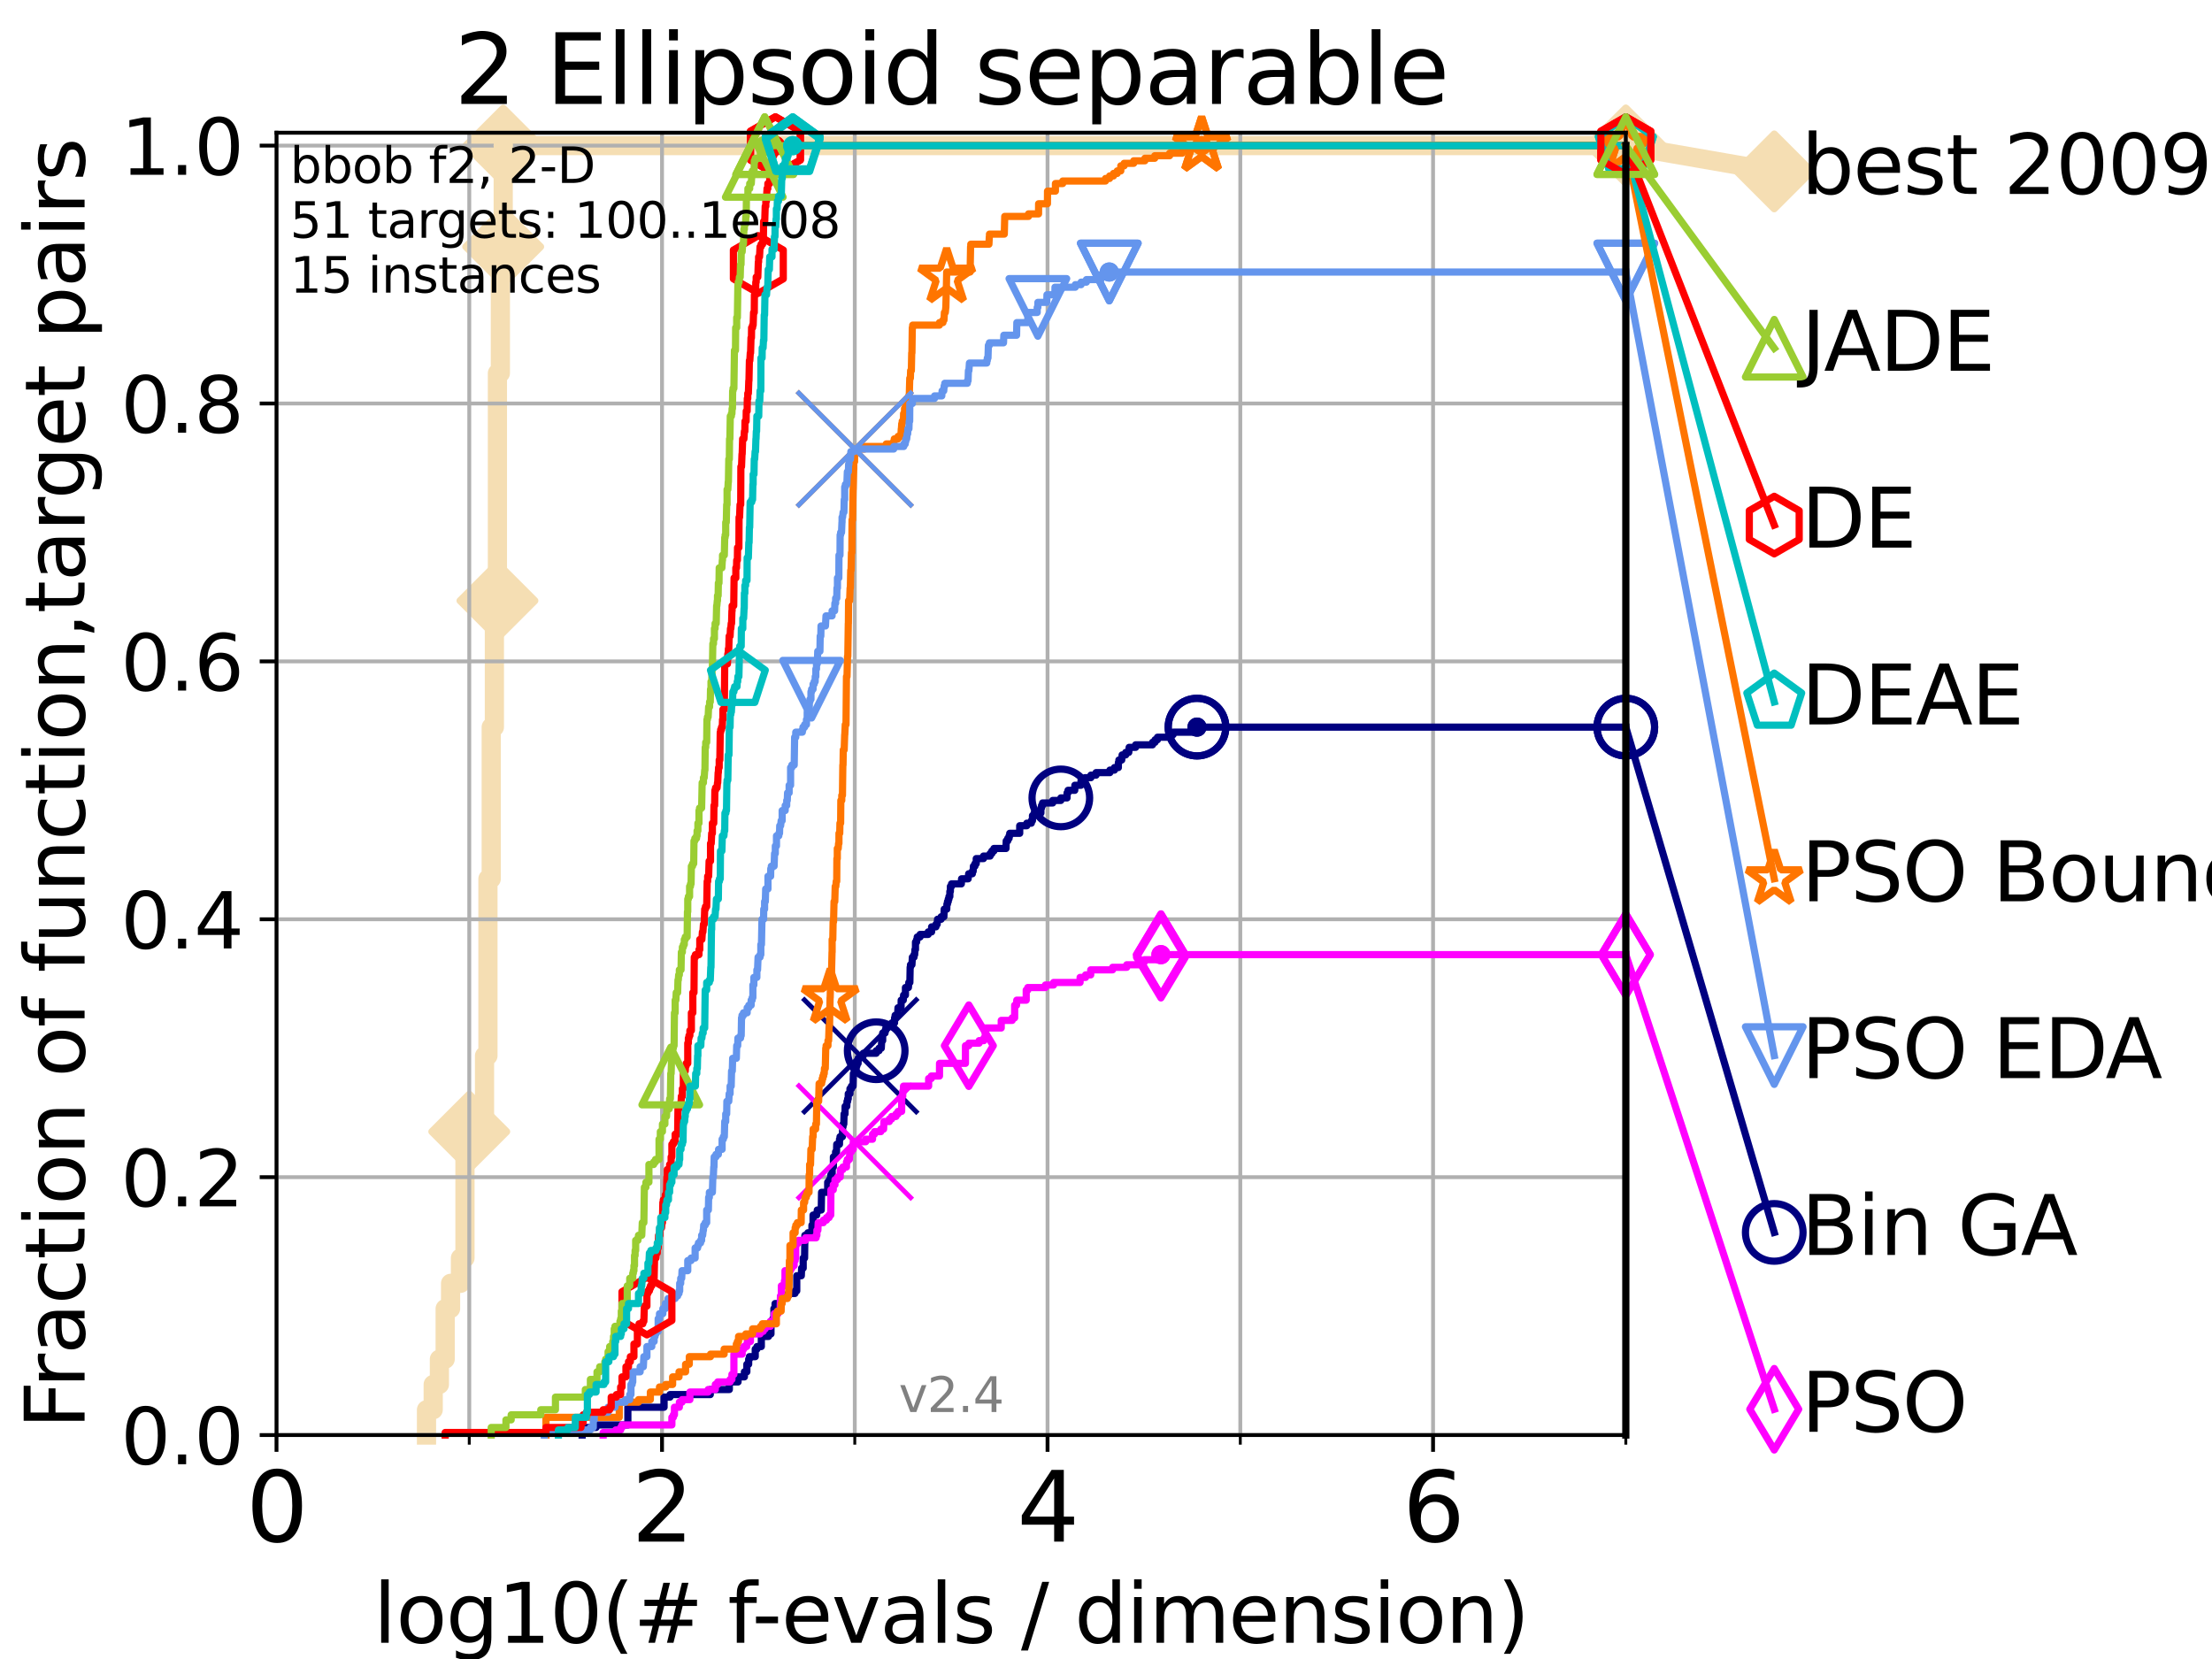 <?xml version="1.0" encoding="utf-8" standalone="no"?>
<!DOCTYPE svg PUBLIC "-//W3C//DTD SVG 1.1//EN"
  "http://www.w3.org/Graphics/SVG/1.1/DTD/svg11.dtd">
<svg height="345.6pt" version="1.1" viewBox="0 0 460.8 345.6" width="460.8pt" xmlns="http://www.w3.org/2000/svg" xmlns:xlink="http://www.w3.org/1999/xlink">
 <defs>
  <style type="text/css">*{stroke-linecap:butt;stroke-linejoin:round;}</style>
 </defs>
 <g id="figure_1">
  <g id="patch_1">
   <path d="M 0 345.6 
L 460.8 345.6 
L 460.8 0 
L 0 0 
z
" style="fill:#ffffff;"/>
  </g>
  <g id="axes_1">
   <g id="patch_2">
    <path d="M 57.6 298.944 
L 338.688 298.944 
L 338.688 27.648 
L 57.6 27.648 
z
" style="fill:#ffffff;"/>
   </g>
   <g id="line2d_1">
    <path d="M 88.847 298.944 
L 88.847 293.677 
L 90.243 293.677 
L 90.243 288.41 
L 91.535 288.41 
L 91.535 283.143 
L 92.738 283.143 
L 92.738 272.61 
L 93.864 272.61 
L 93.864 267.343 
L 95.918 267.343 
L 95.918 262.076 
L 96.861 262.076 
L 96.861 241.009 
L 97.755 241.009 
L 97.755 235.742 
L 100.935 235.742 
L 100.935 219.941 
L 101.647 219.941 
L 101.647 183.073 
L 102.331 183.073 
L 102.331 151.472 
L 102.989 151.472 
L 102.989 125.138 
L 103.623 125.138 
L 103.623 77.736 
L 104.235 77.736 
L 104.235 51.402 
L 104.826 51.402 
L 104.826 30.334 
L 338.688 30.334 
" style="fill:none;stroke:#f5deb3;stroke-linecap:square;stroke-width:4;"/>
   </g>
   <g id="line2d_2">
    <defs>
     <path d="M 0 7.778 
L 7.778 0 
L 0 -7.778 
L -7.778 0 
z
" id="m3ced2e1b3f" style="stroke:#f5deb3;stroke-linejoin:miter;stroke-width:1.5;"/>
    </defs>
    <g>
     <use style="fill:#f5deb3;stroke:#f5deb3;stroke-linejoin:miter;stroke-width:1.5;" x="97.755" xlink:href="#m3ced2e1b3f" y="235.742"/>
     <use style="fill:#f5deb3;stroke:#f5deb3;stroke-linejoin:miter;stroke-width:1.5;" x="103.623" xlink:href="#m3ced2e1b3f" y="125.138"/>
     <use style="fill:#f5deb3;stroke:#f5deb3;stroke-linejoin:miter;stroke-width:1.5;" x="104.826" xlink:href="#m3ced2e1b3f" y="51.402"/>
     <use style="fill:#f5deb3;stroke:#f5deb3;stroke-linejoin:miter;stroke-width:1.5;" x="104.826" xlink:href="#m3ced2e1b3f" y="30.334"/>
     <use style="fill:#f5deb3;stroke:#f5deb3;stroke-linejoin:miter;stroke-width:1.5;" x="338.688" xlink:href="#m3ced2e1b3f" y="30.334"/>
    </g>
   </g>
   <g id="line2d_3">
    <path style="fill:none;stroke:#f5deb3;stroke-linecap:square;stroke-width:4;"/>
    <g/>
   </g>
   <g id="line2d_4">
    <path d="M 338.688 30.334 
L 369.608 35.706 
" style="fill:none;stroke:#f5deb3;stroke-linecap:square;stroke-width:4;"/>
    <g>
     <use style="fill:#f5deb3;stroke:#f5deb3;stroke-linejoin:miter;stroke-width:1.5;" x="338.688" xlink:href="#m3ced2e1b3f" y="30.334"/>
     <use style="fill:#f5deb3;stroke:#f5deb3;stroke-linejoin:miter;stroke-width:1.5;" x="369.608" xlink:href="#m3ced2e1b3f" y="35.706"/>
    </g>
   </g>
   <g id="matplotlib.axis_1">
    <g id="xtick_1">
     <g id="line2d_5">
      <path clip-path="url(#p65ca775b9a)" d="M 57.6 298.944 
L 57.6 27.648 
" style="fill:none;stroke:#b0b0b0;stroke-linecap:square;stroke-width:0.8;"/>
     </g>
     <g id="line2d_6">
      <defs>
       <path d="M 0 0 
L 0 3.5 
" id="m7f5f38c765" style="stroke:#000000;stroke-width:0.8;"/>
      </defs>
      <g>
       <use style="stroke:#000000;stroke-width:0.8;" x="57.6" xlink:href="#m7f5f38c765" y="298.944"/>
      </g>
     </g>
     <g id="text_1">
      <!-- 0 -->
      <g transform="translate(51.237 321.141)scale(0.2 -0.2)">
       <defs>
        <path d="M 2034 4250 
Q 1547 4250 1301 3770 
Q 1056 3291 1056 2328 
Q 1056 1369 1301 889 
Q 1547 409 2034 409 
Q 2525 409 2770 889 
Q 3016 1369 3016 2328 
Q 3016 3291 2770 3770 
Q 2525 4250 2034 4250 
z
M 2034 4750 
Q 2819 4750 3233 4129 
Q 3647 3509 3647 2328 
Q 3647 1150 3233 529 
Q 2819 -91 2034 -91 
Q 1250 -91 836 529 
Q 422 1150 422 2328 
Q 422 3509 836 4129 
Q 1250 4750 2034 4750 
z
" id="DejaVuSans-30" transform="scale(0.016)"/>
       </defs>
       <use xlink:href="#DejaVuSans-30"/>
      </g>
     </g>
    </g>
    <g id="xtick_2">
     <g id="line2d_7">
      <path clip-path="url(#p65ca775b9a)" d="M 137.911 298.944 
L 137.911 27.648 
" style="fill:none;stroke:#b0b0b0;stroke-linecap:square;stroke-width:0.8;"/>
     </g>
     <g id="line2d_8">
      <g>
       <use style="stroke:#000000;stroke-width:0.8;" x="137.911" xlink:href="#m7f5f38c765" y="298.944"/>
      </g>
     </g>
     <g id="text_2">
      <!-- 2 -->
      <g transform="translate(131.548 321.141)scale(0.2 -0.2)">
       <defs>
        <path d="M 1228 531 
L 3431 531 
L 3431 0 
L 469 0 
L 469 531 
Q 828 903 1448 1529 
Q 2069 2156 2228 2338 
Q 2531 2678 2651 2914 
Q 2772 3150 2772 3378 
Q 2772 3750 2511 3984 
Q 2250 4219 1831 4219 
Q 1534 4219 1204 4116 
Q 875 4013 500 3803 
L 500 4441 
Q 881 4594 1212 4672 
Q 1544 4750 1819 4750 
Q 2544 4750 2975 4387 
Q 3406 4025 3406 3419 
Q 3406 3131 3298 2873 
Q 3191 2616 2906 2266 
Q 2828 2175 2409 1742 
Q 1991 1309 1228 531 
z
" id="DejaVuSans-32" transform="scale(0.016)"/>
       </defs>
       <use xlink:href="#DejaVuSans-32"/>
      </g>
     </g>
    </g>
    <g id="xtick_3">
     <g id="line2d_9">
      <path clip-path="url(#p65ca775b9a)" d="M 218.222 298.944 
L 218.222 27.648 
" style="fill:none;stroke:#b0b0b0;stroke-linecap:square;stroke-width:0.8;"/>
     </g>
     <g id="line2d_10">
      <g>
       <use style="stroke:#000000;stroke-width:0.8;" x="218.222" xlink:href="#m7f5f38c765" y="298.944"/>
      </g>
     </g>
     <g id="text_3">
      <!-- 4 -->
      <g transform="translate(211.859 321.141)scale(0.2 -0.2)">
       <defs>
        <path d="M 2419 4116 
L 825 1625 
L 2419 1625 
L 2419 4116 
z
M 2253 4666 
L 3047 4666 
L 3047 1625 
L 3713 1625 
L 3713 1100 
L 3047 1100 
L 3047 0 
L 2419 0 
L 2419 1100 
L 313 1100 
L 313 1709 
L 2253 4666 
z
" id="DejaVuSans-34" transform="scale(0.016)"/>
       </defs>
       <use xlink:href="#DejaVuSans-34"/>
      </g>
     </g>
    </g>
    <g id="xtick_4">
     <g id="line2d_11">
      <path clip-path="url(#p65ca775b9a)" d="M 298.533 298.944 
L 298.533 27.648 
" style="fill:none;stroke:#b0b0b0;stroke-linecap:square;stroke-width:0.8;"/>
     </g>
     <g id="line2d_12">
      <g>
       <use style="stroke:#000000;stroke-width:0.8;" x="298.533" xlink:href="#m7f5f38c765" y="298.944"/>
      </g>
     </g>
     <g id="text_4">
      <!-- 6 -->
      <g transform="translate(292.17 321.141)scale(0.2 -0.2)">
       <defs>
        <path d="M 2113 2584 
Q 1688 2584 1439 2293 
Q 1191 2003 1191 1497 
Q 1191 994 1439 701 
Q 1688 409 2113 409 
Q 2538 409 2786 701 
Q 3034 994 3034 1497 
Q 3034 2003 2786 2293 
Q 2538 2584 2113 2584 
z
M 3366 4563 
L 3366 3988 
Q 3128 4100 2886 4159 
Q 2644 4219 2406 4219 
Q 1781 4219 1451 3797 
Q 1122 3375 1075 2522 
Q 1259 2794 1537 2939 
Q 1816 3084 2150 3084 
Q 2853 3084 3261 2657 
Q 3669 2231 3669 1497 
Q 3669 778 3244 343 
Q 2819 -91 2113 -91 
Q 1303 -91 875 529 
Q 447 1150 447 2328 
Q 447 3434 972 4092 
Q 1497 4750 2381 4750 
Q 2619 4750 2861 4703 
Q 3103 4656 3366 4563 
z
" id="DejaVuSans-36" transform="scale(0.016)"/>
       </defs>
       <use xlink:href="#DejaVuSans-36"/>
      </g>
     </g>
    </g>
    <g id="xtick_5">
     <g id="line2d_13">
      <path clip-path="url(#p65ca775b9a)" d="M 97.755 298.944 
L 97.755 27.648 
" style="fill:none;stroke:#b0b0b0;stroke-linecap:square;stroke-width:0.8;"/>
     </g>
     <g id="line2d_14">
      <defs>
       <path d="M 0 0 
L 0 2 
" id="mea236bd75c" style="stroke:#000000;stroke-width:0.6;"/>
      </defs>
      <g>
       <use style="stroke:#000000;stroke-width:0.6;" x="97.755" xlink:href="#mea236bd75c" y="298.944"/>
      </g>
     </g>
    </g>
    <g id="xtick_6">
     <g id="line2d_15">
      <path clip-path="url(#p65ca775b9a)" d="M 178.066 298.944 
L 178.066 27.648 
" style="fill:none;stroke:#b0b0b0;stroke-linecap:square;stroke-width:0.8;"/>
     </g>
     <g id="line2d_16">
      <g>
       <use style="stroke:#000000;stroke-width:0.6;" x="178.066" xlink:href="#mea236bd75c" y="298.944"/>
      </g>
     </g>
    </g>
    <g id="xtick_7">
     <g id="line2d_17">
      <path clip-path="url(#p65ca775b9a)" d="M 258.377 298.944 
L 258.377 27.648 
" style="fill:none;stroke:#b0b0b0;stroke-linecap:square;stroke-width:0.8;"/>
     </g>
     <g id="line2d_18">
      <g>
       <use style="stroke:#000000;stroke-width:0.6;" x="258.377" xlink:href="#mea236bd75c" y="298.944"/>
      </g>
     </g>
    </g>
    <g id="xtick_8">
     <g id="line2d_19">
      <path clip-path="url(#p65ca775b9a)" d="M 338.688 298.944 
L 338.688 27.648 
" style="fill:none;stroke:#b0b0b0;stroke-linecap:square;stroke-width:0.8;"/>
     </g>
     <g id="line2d_20">
      <g>
       <use style="stroke:#000000;stroke-width:0.6;" x="338.688" xlink:href="#mea236bd75c" y="298.944"/>
      </g>
     </g>
    </g>
    <g id="text_5">
     <!-- log10(# f-evals / dimension) -->
     <g transform="translate(77.764 342.218)scale(0.17 -0.17)">
      <defs>
       <path d="M 603 4863 
L 1178 4863 
L 1178 0 
L 603 0 
L 603 4863 
z
" id="DejaVuSans-6c" transform="scale(0.016)"/>
       <path d="M 1959 3097 
Q 1497 3097 1228 2736 
Q 959 2375 959 1747 
Q 959 1119 1226 758 
Q 1494 397 1959 397 
Q 2419 397 2687 759 
Q 2956 1122 2956 1747 
Q 2956 2369 2687 2733 
Q 2419 3097 1959 3097 
z
M 1959 3584 
Q 2709 3584 3137 3096 
Q 3566 2609 3566 1747 
Q 3566 888 3137 398 
Q 2709 -91 1959 -91 
Q 1206 -91 779 398 
Q 353 888 353 1747 
Q 353 2609 779 3096 
Q 1206 3584 1959 3584 
z
" id="DejaVuSans-6f" transform="scale(0.016)"/>
       <path d="M 2906 1791 
Q 2906 2416 2648 2759 
Q 2391 3103 1925 3103 
Q 1463 3103 1205 2759 
Q 947 2416 947 1791 
Q 947 1169 1205 825 
Q 1463 481 1925 481 
Q 2391 481 2648 825 
Q 2906 1169 2906 1791 
z
M 3481 434 
Q 3481 -459 3084 -895 
Q 2688 -1331 1869 -1331 
Q 1566 -1331 1297 -1286 
Q 1028 -1241 775 -1147 
L 775 -588 
Q 1028 -725 1275 -790 
Q 1522 -856 1778 -856 
Q 2344 -856 2625 -561 
Q 2906 -266 2906 331 
L 2906 616 
Q 2728 306 2450 153 
Q 2172 0 1784 0 
Q 1141 0 747 490 
Q 353 981 353 1791 
Q 353 2603 747 3093 
Q 1141 3584 1784 3584 
Q 2172 3584 2450 3431 
Q 2728 3278 2906 2969 
L 2906 3500 
L 3481 3500 
L 3481 434 
z
" id="DejaVuSans-67" transform="scale(0.016)"/>
       <path d="M 794 531 
L 1825 531 
L 1825 4091 
L 703 3866 
L 703 4441 
L 1819 4666 
L 2450 4666 
L 2450 531 
L 3481 531 
L 3481 0 
L 794 0 
L 794 531 
z
" id="DejaVuSans-31" transform="scale(0.016)"/>
       <path d="M 1984 4856 
Q 1566 4138 1362 3434 
Q 1159 2731 1159 2009 
Q 1159 1288 1364 580 
Q 1569 -128 1984 -844 
L 1484 -844 
Q 1016 -109 783 600 
Q 550 1309 550 2009 
Q 550 2706 781 3412 
Q 1013 4119 1484 4856 
L 1984 4856 
z
" id="DejaVuSans-28" transform="scale(0.016)"/>
       <path d="M 3272 2816 
L 2363 2816 
L 2100 1772 
L 3016 1772 
L 3272 2816 
z
M 2803 4594 
L 2478 3297 
L 3391 3297 
L 3719 4594 
L 4219 4594 
L 3897 3297 
L 4872 3297 
L 4872 2816 
L 3775 2816 
L 3519 1772 
L 4513 1772 
L 4513 1294 
L 3397 1294 
L 3072 0 
L 2572 0 
L 2894 1294 
L 1978 1294 
L 1656 0 
L 1153 0 
L 1478 1294 
L 494 1294 
L 494 1772 
L 1594 1772 
L 1856 2816 
L 850 2816 
L 850 3297 
L 1978 3297 
L 2297 4594 
L 2803 4594 
z
" id="DejaVuSans-23" transform="scale(0.016)"/>
       <path id="DejaVuSans-20" transform="scale(0.016)"/>
       <path d="M 2375 4863 
L 2375 4384 
L 1825 4384 
Q 1516 4384 1395 4259 
Q 1275 4134 1275 3809 
L 1275 3500 
L 2222 3500 
L 2222 3053 
L 1275 3053 
L 1275 0 
L 697 0 
L 697 3053 
L 147 3053 
L 147 3500 
L 697 3500 
L 697 3744 
Q 697 4328 969 4595 
Q 1241 4863 1831 4863 
L 2375 4863 
z
" id="DejaVuSans-66" transform="scale(0.016)"/>
       <path d="M 313 2009 
L 1997 2009 
L 1997 1497 
L 313 1497 
L 313 2009 
z
" id="DejaVuSans-2d" transform="scale(0.016)"/>
       <path d="M 3597 1894 
L 3597 1613 
L 953 1613 
Q 991 1019 1311 708 
Q 1631 397 2203 397 
Q 2534 397 2845 478 
Q 3156 559 3463 722 
L 3463 178 
Q 3153 47 2828 -22 
Q 2503 -91 2169 -91 
Q 1331 -91 842 396 
Q 353 884 353 1716 
Q 353 2575 817 3079 
Q 1281 3584 2069 3584 
Q 2775 3584 3186 3129 
Q 3597 2675 3597 1894 
z
M 3022 2063 
Q 3016 2534 2758 2815 
Q 2500 3097 2075 3097 
Q 1594 3097 1305 2825 
Q 1016 2553 972 2059 
L 3022 2063 
z
" id="DejaVuSans-65" transform="scale(0.016)"/>
       <path d="M 191 3500 
L 800 3500 
L 1894 563 
L 2988 3500 
L 3597 3500 
L 2284 0 
L 1503 0 
L 191 3500 
z
" id="DejaVuSans-76" transform="scale(0.016)"/>
       <path d="M 2194 1759 
Q 1497 1759 1228 1600 
Q 959 1441 959 1056 
Q 959 750 1161 570 
Q 1363 391 1709 391 
Q 2188 391 2477 730 
Q 2766 1069 2766 1631 
L 2766 1759 
L 2194 1759 
z
M 3341 1997 
L 3341 0 
L 2766 0 
L 2766 531 
Q 2569 213 2275 61 
Q 1981 -91 1556 -91 
Q 1019 -91 701 211 
Q 384 513 384 1019 
Q 384 1609 779 1909 
Q 1175 2209 1959 2209 
L 2766 2209 
L 2766 2266 
Q 2766 2663 2505 2880 
Q 2244 3097 1772 3097 
Q 1472 3097 1187 3025 
Q 903 2953 641 2809 
L 641 3341 
Q 956 3463 1253 3523 
Q 1550 3584 1831 3584 
Q 2591 3584 2966 3190 
Q 3341 2797 3341 1997 
z
" id="DejaVuSans-61" transform="scale(0.016)"/>
       <path d="M 2834 3397 
L 2834 2853 
Q 2591 2978 2328 3040 
Q 2066 3103 1784 3103 
Q 1356 3103 1142 2972 
Q 928 2841 928 2578 
Q 928 2378 1081 2264 
Q 1234 2150 1697 2047 
L 1894 2003 
Q 2506 1872 2764 1633 
Q 3022 1394 3022 966 
Q 3022 478 2636 193 
Q 2250 -91 1575 -91 
Q 1294 -91 989 -36 
Q 684 19 347 128 
L 347 722 
Q 666 556 975 473 
Q 1284 391 1588 391 
Q 1994 391 2212 530 
Q 2431 669 2431 922 
Q 2431 1156 2273 1281 
Q 2116 1406 1581 1522 
L 1381 1569 
Q 847 1681 609 1914 
Q 372 2147 372 2553 
Q 372 3047 722 3315 
Q 1072 3584 1716 3584 
Q 2034 3584 2315 3537 
Q 2597 3491 2834 3397 
z
" id="DejaVuSans-73" transform="scale(0.016)"/>
       <path d="M 1625 4666 
L 2156 4666 
L 531 -594 
L 0 -594 
L 1625 4666 
z
" id="DejaVuSans-2f" transform="scale(0.016)"/>
       <path d="M 2906 2969 
L 2906 4863 
L 3481 4863 
L 3481 0 
L 2906 0 
L 2906 525 
Q 2725 213 2448 61 
Q 2172 -91 1784 -91 
Q 1150 -91 751 415 
Q 353 922 353 1747 
Q 353 2572 751 3078 
Q 1150 3584 1784 3584 
Q 2172 3584 2448 3432 
Q 2725 3281 2906 2969 
z
M 947 1747 
Q 947 1113 1208 752 
Q 1469 391 1925 391 
Q 2381 391 2643 752 
Q 2906 1113 2906 1747 
Q 2906 2381 2643 2742 
Q 2381 3103 1925 3103 
Q 1469 3103 1208 2742 
Q 947 2381 947 1747 
z
" id="DejaVuSans-64" transform="scale(0.016)"/>
       <path d="M 603 3500 
L 1178 3500 
L 1178 0 
L 603 0 
L 603 3500 
z
M 603 4863 
L 1178 4863 
L 1178 4134 
L 603 4134 
L 603 4863 
z
" id="DejaVuSans-69" transform="scale(0.016)"/>
       <path d="M 3328 2828 
Q 3544 3216 3844 3400 
Q 4144 3584 4550 3584 
Q 5097 3584 5394 3201 
Q 5691 2819 5691 2113 
L 5691 0 
L 5113 0 
L 5113 2094 
Q 5113 2597 4934 2840 
Q 4756 3084 4391 3084 
Q 3944 3084 3684 2787 
Q 3425 2491 3425 1978 
L 3425 0 
L 2847 0 
L 2847 2094 
Q 2847 2600 2669 2842 
Q 2491 3084 2119 3084 
Q 1678 3084 1418 2786 
Q 1159 2488 1159 1978 
L 1159 0 
L 581 0 
L 581 3500 
L 1159 3500 
L 1159 2956 
Q 1356 3278 1631 3431 
Q 1906 3584 2284 3584 
Q 2666 3584 2933 3390 
Q 3200 3197 3328 2828 
z
" id="DejaVuSans-6d" transform="scale(0.016)"/>
       <path d="M 3513 2113 
L 3513 0 
L 2938 0 
L 2938 2094 
Q 2938 2591 2744 2837 
Q 2550 3084 2163 3084 
Q 1697 3084 1428 2787 
Q 1159 2491 1159 1978 
L 1159 0 
L 581 0 
L 581 3500 
L 1159 3500 
L 1159 2956 
Q 1366 3272 1645 3428 
Q 1925 3584 2291 3584 
Q 2894 3584 3203 3211 
Q 3513 2838 3513 2113 
z
" id="DejaVuSans-6e" transform="scale(0.016)"/>
       <path d="M 513 4856 
L 1013 4856 
Q 1481 4119 1714 3412 
Q 1947 2706 1947 2009 
Q 1947 1309 1714 600 
Q 1481 -109 1013 -844 
L 513 -844 
Q 928 -128 1133 580 
Q 1338 1288 1338 2009 
Q 1338 2731 1133 3434 
Q 928 4138 513 4856 
z
" id="DejaVuSans-29" transform="scale(0.016)"/>
      </defs>
      <use xlink:href="#DejaVuSans-6c"/>
      <use x="27.783" xlink:href="#DejaVuSans-6f"/>
      <use x="88.965" xlink:href="#DejaVuSans-67"/>
      <use x="152.441" xlink:href="#DejaVuSans-31"/>
      <use x="216.064" xlink:href="#DejaVuSans-30"/>
      <use x="279.688" xlink:href="#DejaVuSans-28"/>
      <use x="318.701" xlink:href="#DejaVuSans-23"/>
      <use x="402.49" xlink:href="#DejaVuSans-20"/>
      <use x="434.277" xlink:href="#DejaVuSans-66"/>
      <use x="463.982" xlink:href="#DejaVuSans-2d"/>
      <use x="500.066" xlink:href="#DejaVuSans-65"/>
      <use x="561.59" xlink:href="#DejaVuSans-76"/>
      <use x="620.77" xlink:href="#DejaVuSans-61"/>
      <use x="682.049" xlink:href="#DejaVuSans-6c"/>
      <use x="709.832" xlink:href="#DejaVuSans-73"/>
      <use x="761.932" xlink:href="#DejaVuSans-20"/>
      <use x="793.719" xlink:href="#DejaVuSans-2f"/>
      <use x="827.41" xlink:href="#DejaVuSans-20"/>
      <use x="859.197" xlink:href="#DejaVuSans-64"/>
      <use x="922.674" xlink:href="#DejaVuSans-69"/>
      <use x="950.457" xlink:href="#DejaVuSans-6d"/>
      <use x="1047.869" xlink:href="#DejaVuSans-65"/>
      <use x="1109.393" xlink:href="#DejaVuSans-6e"/>
      <use x="1172.771" xlink:href="#DejaVuSans-73"/>
      <use x="1224.871" xlink:href="#DejaVuSans-69"/>
      <use x="1252.654" xlink:href="#DejaVuSans-6f"/>
      <use x="1313.836" xlink:href="#DejaVuSans-6e"/>
      <use x="1377.215" xlink:href="#DejaVuSans-29"/>
     </g>
    </g>
   </g>
   <g id="matplotlib.axis_2">
    <g id="ytick_1">
     <g id="line2d_21">
      <path clip-path="url(#p65ca775b9a)" d="M 57.6 298.944 
L 338.688 298.944 
" style="fill:none;stroke:#b0b0b0;stroke-linecap:square;stroke-width:0.8;"/>
     </g>
     <g id="line2d_22">
      <defs>
       <path d="M 0 0 
L -3.5 0 
" id="md430a34eb5" style="stroke:#000000;stroke-width:0.8;"/>
      </defs>
      <g>
       <use style="stroke:#000000;stroke-width:0.8;" x="57.6" xlink:href="#md430a34eb5" y="298.944"/>
      </g>
     </g>
     <g id="text_6">
      <!-- 0.0 -->
      <g transform="translate(25.155 305.023)scale(0.16 -0.16)">
       <defs>
        <path d="M 684 794 
L 1344 794 
L 1344 0 
L 684 0 
L 684 794 
z
" id="DejaVuSans-2e" transform="scale(0.016)"/>
       </defs>
       <use xlink:href="#DejaVuSans-30"/>
       <use x="63.623" xlink:href="#DejaVuSans-2e"/>
       <use x="95.41" xlink:href="#DejaVuSans-30"/>
      </g>
     </g>
    </g>
    <g id="ytick_2">
     <g id="line2d_23">
      <path clip-path="url(#p65ca775b9a)" d="M 57.6 245.222 
L 338.688 245.222 
" style="fill:none;stroke:#b0b0b0;stroke-linecap:square;stroke-width:0.8;"/>
     </g>
     <g id="line2d_24">
      <g>
       <use style="stroke:#000000;stroke-width:0.8;" x="57.6" xlink:href="#md430a34eb5" y="245.222"/>
      </g>
     </g>
     <g id="text_7">
      <!-- 0.2 -->
      <g transform="translate(25.155 251.301)scale(0.16 -0.16)">
       <use xlink:href="#DejaVuSans-30"/>
       <use x="63.623" xlink:href="#DejaVuSans-2e"/>
       <use x="95.41" xlink:href="#DejaVuSans-32"/>
      </g>
     </g>
    </g>
    <g id="ytick_3">
     <g id="line2d_25">
      <path clip-path="url(#p65ca775b9a)" d="M 57.6 191.5 
L 338.688 191.5 
" style="fill:none;stroke:#b0b0b0;stroke-linecap:square;stroke-width:0.8;"/>
     </g>
     <g id="line2d_26">
      <g>
       <use style="stroke:#000000;stroke-width:0.8;" x="57.6" xlink:href="#md430a34eb5" y="191.5"/>
      </g>
     </g>
     <g id="text_8">
      <!-- 0.4 -->
      <g transform="translate(25.155 197.579)scale(0.16 -0.16)">
       <use xlink:href="#DejaVuSans-30"/>
       <use x="63.623" xlink:href="#DejaVuSans-2e"/>
       <use x="95.41" xlink:href="#DejaVuSans-34"/>
      </g>
     </g>
    </g>
    <g id="ytick_4">
     <g id="line2d_27">
      <path clip-path="url(#p65ca775b9a)" d="M 57.6 137.778 
L 338.688 137.778 
" style="fill:none;stroke:#b0b0b0;stroke-linecap:square;stroke-width:0.8;"/>
     </g>
     <g id="line2d_28">
      <g>
       <use style="stroke:#000000;stroke-width:0.8;" x="57.6" xlink:href="#md430a34eb5" y="137.778"/>
      </g>
     </g>
     <g id="text_9">
      <!-- 0.6 -->
      <g transform="translate(25.155 143.857)scale(0.16 -0.16)">
       <use xlink:href="#DejaVuSans-30"/>
       <use x="63.623" xlink:href="#DejaVuSans-2e"/>
       <use x="95.41" xlink:href="#DejaVuSans-36"/>
      </g>
     </g>
    </g>
    <g id="ytick_5">
     <g id="line2d_29">
      <path clip-path="url(#p65ca775b9a)" d="M 57.6 84.056 
L 338.688 84.056 
" style="fill:none;stroke:#b0b0b0;stroke-linecap:square;stroke-width:0.8;"/>
     </g>
     <g id="line2d_30">
      <g>
       <use style="stroke:#000000;stroke-width:0.8;" x="57.6" xlink:href="#md430a34eb5" y="84.056"/>
      </g>
     </g>
     <g id="text_10">
      <!-- 0.8 -->
      <g transform="translate(25.155 90.135)scale(0.16 -0.16)">
       <defs>
        <path d="M 2034 2216 
Q 1584 2216 1326 1975 
Q 1069 1734 1069 1313 
Q 1069 891 1326 650 
Q 1584 409 2034 409 
Q 2484 409 2743 651 
Q 3003 894 3003 1313 
Q 3003 1734 2745 1975 
Q 2488 2216 2034 2216 
z
M 1403 2484 
Q 997 2584 770 2862 
Q 544 3141 544 3541 
Q 544 4100 942 4425 
Q 1341 4750 2034 4750 
Q 2731 4750 3128 4425 
Q 3525 4100 3525 3541 
Q 3525 3141 3298 2862 
Q 3072 2584 2669 2484 
Q 3125 2378 3379 2068 
Q 3634 1759 3634 1313 
Q 3634 634 3220 271 
Q 2806 -91 2034 -91 
Q 1263 -91 848 271 
Q 434 634 434 1313 
Q 434 1759 690 2068 
Q 947 2378 1403 2484 
z
M 1172 3481 
Q 1172 3119 1398 2916 
Q 1625 2713 2034 2713 
Q 2441 2713 2670 2916 
Q 2900 3119 2900 3481 
Q 2900 3844 2670 4047 
Q 2441 4250 2034 4250 
Q 1625 4250 1398 4047 
Q 1172 3844 1172 3481 
z
" id="DejaVuSans-38" transform="scale(0.016)"/>
       </defs>
       <use xlink:href="#DejaVuSans-30"/>
       <use x="63.623" xlink:href="#DejaVuSans-2e"/>
       <use x="95.41" xlink:href="#DejaVuSans-38"/>
      </g>
     </g>
    </g>
    <g id="ytick_6">
     <g id="line2d_31">
      <path clip-path="url(#p65ca775b9a)" d="M 57.6 30.334 
L 338.688 30.334 
" style="fill:none;stroke:#b0b0b0;stroke-linecap:square;stroke-width:0.8;"/>
     </g>
     <g id="line2d_32">
      <g>
       <use style="stroke:#000000;stroke-width:0.8;" x="57.6" xlink:href="#md430a34eb5" y="30.334"/>
      </g>
     </g>
     <g id="text_11">
      <!-- 1.0 -->
      <g transform="translate(25.155 36.413)scale(0.16 -0.16)">
       <use xlink:href="#DejaVuSans-31"/>
       <use x="63.623" xlink:href="#DejaVuSans-2e"/>
       <use x="95.41" xlink:href="#DejaVuSans-30"/>
      </g>
     </g>
    </g>
    <g id="text_12">
     <!-- Fraction of function,target pairs -->
     <g transform="translate(17.62 297.681)rotate(-90)scale(0.17 -0.17)">
      <defs>
       <path d="M 628 4666 
L 3309 4666 
L 3309 4134 
L 1259 4134 
L 1259 2759 
L 3109 2759 
L 3109 2228 
L 1259 2228 
L 1259 0 
L 628 0 
L 628 4666 
z
" id="DejaVuSans-46" transform="scale(0.016)"/>
       <path d="M 2631 2963 
Q 2534 3019 2420 3045 
Q 2306 3072 2169 3072 
Q 1681 3072 1420 2755 
Q 1159 2438 1159 1844 
L 1159 0 
L 581 0 
L 581 3500 
L 1159 3500 
L 1159 2956 
Q 1341 3275 1631 3429 
Q 1922 3584 2338 3584 
Q 2397 3584 2469 3576 
Q 2541 3569 2628 3553 
L 2631 2963 
z
" id="DejaVuSans-72" transform="scale(0.016)"/>
       <path d="M 3122 3366 
L 3122 2828 
Q 2878 2963 2633 3030 
Q 2388 3097 2138 3097 
Q 1578 3097 1268 2742 
Q 959 2388 959 1747 
Q 959 1106 1268 751 
Q 1578 397 2138 397 
Q 2388 397 2633 464 
Q 2878 531 3122 666 
L 3122 134 
Q 2881 22 2623 -34 
Q 2366 -91 2075 -91 
Q 1284 -91 818 406 
Q 353 903 353 1747 
Q 353 2603 823 3093 
Q 1294 3584 2113 3584 
Q 2378 3584 2631 3529 
Q 2884 3475 3122 3366 
z
" id="DejaVuSans-63" transform="scale(0.016)"/>
       <path d="M 1172 4494 
L 1172 3500 
L 2356 3500 
L 2356 3053 
L 1172 3053 
L 1172 1153 
Q 1172 725 1289 603 
Q 1406 481 1766 481 
L 2356 481 
L 2356 0 
L 1766 0 
Q 1100 0 847 248 
Q 594 497 594 1153 
L 594 3053 
L 172 3053 
L 172 3500 
L 594 3500 
L 594 4494 
L 1172 4494 
z
" id="DejaVuSans-74" transform="scale(0.016)"/>
       <path d="M 544 1381 
L 544 3500 
L 1119 3500 
L 1119 1403 
Q 1119 906 1312 657 
Q 1506 409 1894 409 
Q 2359 409 2629 706 
Q 2900 1003 2900 1516 
L 2900 3500 
L 3475 3500 
L 3475 0 
L 2900 0 
L 2900 538 
Q 2691 219 2414 64 
Q 2138 -91 1772 -91 
Q 1169 -91 856 284 
Q 544 659 544 1381 
z
M 1991 3584 
L 1991 3584 
z
" id="DejaVuSans-75" transform="scale(0.016)"/>
       <path d="M 750 794 
L 1409 794 
L 1409 256 
L 897 -744 
L 494 -744 
L 750 256 
L 750 794 
z
" id="DejaVuSans-2c" transform="scale(0.016)"/>
       <path d="M 1159 525 
L 1159 -1331 
L 581 -1331 
L 581 3500 
L 1159 3500 
L 1159 2969 
Q 1341 3281 1617 3432 
Q 1894 3584 2278 3584 
Q 2916 3584 3314 3078 
Q 3713 2572 3713 1747 
Q 3713 922 3314 415 
Q 2916 -91 2278 -91 
Q 1894 -91 1617 61 
Q 1341 213 1159 525 
z
M 3116 1747 
Q 3116 2381 2855 2742 
Q 2594 3103 2138 3103 
Q 1681 3103 1420 2742 
Q 1159 2381 1159 1747 
Q 1159 1113 1420 752 
Q 1681 391 2138 391 
Q 2594 391 2855 752 
Q 3116 1113 3116 1747 
z
" id="DejaVuSans-70" transform="scale(0.016)"/>
      </defs>
      <use xlink:href="#DejaVuSans-46"/>
      <use x="50.27" xlink:href="#DejaVuSans-72"/>
      <use x="91.383" xlink:href="#DejaVuSans-61"/>
      <use x="152.662" xlink:href="#DejaVuSans-63"/>
      <use x="207.643" xlink:href="#DejaVuSans-74"/>
      <use x="246.852" xlink:href="#DejaVuSans-69"/>
      <use x="274.635" xlink:href="#DejaVuSans-6f"/>
      <use x="335.816" xlink:href="#DejaVuSans-6e"/>
      <use x="399.195" xlink:href="#DejaVuSans-20"/>
      <use x="430.982" xlink:href="#DejaVuSans-6f"/>
      <use x="492.164" xlink:href="#DejaVuSans-66"/>
      <use x="527.369" xlink:href="#DejaVuSans-20"/>
      <use x="559.156" xlink:href="#DejaVuSans-66"/>
      <use x="594.361" xlink:href="#DejaVuSans-75"/>
      <use x="657.74" xlink:href="#DejaVuSans-6e"/>
      <use x="721.119" xlink:href="#DejaVuSans-63"/>
      <use x="776.1" xlink:href="#DejaVuSans-74"/>
      <use x="815.309" xlink:href="#DejaVuSans-69"/>
      <use x="843.092" xlink:href="#DejaVuSans-6f"/>
      <use x="904.273" xlink:href="#DejaVuSans-6e"/>
      <use x="967.652" xlink:href="#DejaVuSans-2c"/>
      <use x="999.439" xlink:href="#DejaVuSans-74"/>
      <use x="1038.648" xlink:href="#DejaVuSans-61"/>
      <use x="1099.928" xlink:href="#DejaVuSans-72"/>
      <use x="1139.291" xlink:href="#DejaVuSans-67"/>
      <use x="1202.768" xlink:href="#DejaVuSans-65"/>
      <use x="1264.291" xlink:href="#DejaVuSans-74"/>
      <use x="1303.5" xlink:href="#DejaVuSans-20"/>
      <use x="1335.287" xlink:href="#DejaVuSans-70"/>
      <use x="1398.764" xlink:href="#DejaVuSans-61"/>
      <use x="1460.043" xlink:href="#DejaVuSans-69"/>
      <use x="1487.826" xlink:href="#DejaVuSans-72"/>
      <use x="1528.939" xlink:href="#DejaVuSans-73"/>
     </g>
    </g>
   </g>
   <g id="line2d_33">
    <defs>
     <path d="M 0 1.5 
C 0.398 1.5 0.779 1.342 1.061 1.061 
C 1.342 0.779 1.5 0.398 1.5 0 
C 1.5 -0.398 1.342 -0.779 1.061 -1.061 
C 0.779 -1.342 0.398 -1.5 0 -1.5 
C -0.398 -1.5 -0.779 -1.342 -1.061 -1.061 
C -1.342 -0.779 -1.5 -0.398 -1.5 0 
C -1.5 0.398 -1.342 0.779 -1.061 1.061 
C -0.779 1.342 -0.398 1.5 0 1.5 
z
" id="mbb3639aade" style="stroke:#f5deb3;"/>
    </defs>
    <g>
     <use style="fill:#f5deb3;stroke:#f5deb3;" x="104.826" xlink:href="#mbb3639aade" y="30.334"/>
     <use style="fill:#f5deb3;stroke:#f5deb3;" x="104.826" xlink:href="#mbb3639aade" y="30.334"/>
    </g>
   </g>
   <g id="line2d_34">
    <defs>
     <path d="M 0 1.5 
C 0.398 1.5 0.779 1.342 1.061 1.061 
C 1.342 0.779 1.5 0.398 1.5 0 
C 1.5 -0.398 1.342 -0.779 1.061 -1.061 
C 0.779 -1.342 0.398 -1.5 0 -1.5 
C -0.398 -1.5 -0.779 -1.342 -1.061 -1.061 
C -1.342 -0.779 -1.5 -0.398 -1.5 0 
C -1.5 0.398 -1.342 0.779 -1.061 1.061 
C -0.779 1.342 -0.398 1.5 0 1.5 
z
" id="m3c51dc1004" style="stroke:#000080;"/>
    </defs>
    <g>
     <use style="fill:#000080;stroke:#000080;" x="249.357" xlink:href="#m3c51dc1004" y="151.472"/>
     <use style="fill:#000080;stroke:#000080;" x="249.357" xlink:href="#m3c51dc1004" y="151.472"/>
    </g>
   </g>
   <g id="line2d_35">
    <path d="M 121.265 298.944 
L 121.265 297.364 
L 124.178 297.364 
L 124.178 296.837 
L 130.796 296.837 
L 130.796 293.15 
L 138.341 293.15 
L 138.341 291.044 
L 139.573 291.044 
L 139.573 290.517 
L 147.967 290.517 
L 147.967 289.464 
L 151.936 289.464 
L 151.936 287.884 
L 153.75 287.884 
L 153.75 286.83 
L 155.07 286.83 
L 155.07 285.777 
L 155.584 285.777 
L 155.584 284.197 
L 155.96 284.197 
L 155.96 283.143 
L 156.114 283.143 
L 156.114 282.617 
L 157.33 282.617 
L 157.33 281.037 
L 157.698 281.037 
L 157.698 280.51 
L 158.599 280.51 
L 158.599 278.403 
L 160.103 278.403 
L 160.103 277.877 
L 160.609 277.877 
L 160.609 275.243 
L 161.008 275.243 
L 161.008 274.716 
L 161.215 274.716 
L 161.215 272.61 
L 161.466 272.61 
L 161.466 271.556 
L 162.539 271.556 
L 162.539 271.03 
L 162.687 271.03 
L 162.687 269.976 
L 164.218 269.976 
L 164.218 269.45 
L 165.608 269.45 
L 165.608 268.923 
L 165.978 268.923 
L 165.978 265.763 
L 166.929 265.763 
L 166.994 264.183 
L 167.32 264.183 
L 167.32 262.076 
L 167.609 262.076 
L 167.672 257.336 
L 168.294 257.336 
L 168.294 256.809 
L 169.143 256.809 
L 169.143 255.229 
L 169.374 255.229 
L 169.374 253.122 
L 170.133 253.122 
L 170.133 252.596 
L 170.256 252.596 
L 170.256 252.069 
L 171.082 252.069 
L 171.147 248.382 
L 172.422 248.382 
L 172.422 246.275 
L 172.768 246.275 
L 172.768 245.749 
L 173.003 245.749 
L 173.084 244.695 
L 173.36 244.695 
L 173.36 243.115 
L 173.61 243.115 
L 173.61 241.009 
L 174.065 241.009 
L 174.065 239.955 
L 174.262 239.955 
L 174.305 238.375 
L 174.88 238.375 
L 174.88 237.322 
L 174.995 237.322 
L 174.995 236.795 
L 175.497 236.795 
L 175.527 234.688 
L 175.628 234.688 
L 175.628 234.162 
L 175.777 234.162 
L 175.837 232.055 
L 176.034 232.055 
L 176.054 230.475 
L 176.402 230.475 
L 176.45 229.421 
L 176.584 229.421 
L 176.584 228.895 
L 176.707 228.895 
L 176.707 227.841 
L 177.061 227.841 
L 177.061 226.788 
L 177.373 226.788 
L 177.373 226.261 
L 177.714 226.261 
L 177.776 223.628 
L 178.014 223.628 
L 178.014 222.575 
L 178.377 222.575 
L 178.377 222.048 
L 178.514 222.048 
L 178.514 221.521 
L 178.759 221.521 
L 178.767 220.468 
L 179.132 220.468 
L 179.132 219.941 
L 179.831 219.941 
L 179.831 219.414 
L 182.527 219.414 
L 182.527 218.888 
L 183.112 218.888 
L 183.112 218.361 
L 183.588 218.361 
L 183.671 216.781 
L 183.878 216.781 
L 183.878 215.201 
L 184.371 215.201 
L 184.371 214.674 
L 184.528 214.674 
L 184.528 214.148 
L 184.927 214.148 
L 184.927 213.621 
L 185.777 213.621 
L 185.777 213.094 
L 186.35 213.094 
L 186.35 212.041 
L 186.469 212.041 
L 186.469 211.514 
L 186.983 211.514 
L 187.067 209.934 
L 187.706 209.934 
L 187.731 208.354 
L 188.171 208.354 
L 188.234 207.301 
L 188.619 207.301 
L 188.619 205.721 
L 189.241 205.721 
L 189.319 204.667 
L 189.542 204.667 
L 189.601 201.507 
L 189.668 201.507 
L 189.668 200.98 
L 189.975 200.98 
L 190.062 199.4 
L 190.405 199.4 
L 190.405 198.874 
L 190.542 198.874 
L 190.598 197.82 
L 190.712 197.82 
L 190.712 196.24 
L 190.955 196.24 
L 190.955 195.714 
L 191.076 195.714 
L 191.076 195.187 
L 191.669 195.187 
L 191.669 194.66 
L 193.359 194.66 
L 193.359 194.133 
L 194.07 194.133 
L 194.07 193.08 
L 194.97 193.08 
L 194.97 192.553 
L 195.232 192.553 
L 195.304 191.5 
L 196.059 191.5 
L 196.059 190.973 
L 196.631 190.973 
L 196.697 189.393 
L 197.228 189.393 
L 197.257 188.34 
L 197.376 188.34 
L 197.376 187.813 
L 197.539 187.813 
L 197.539 187.287 
L 197.684 187.287 
L 197.684 186.76 
L 197.87 186.76 
L 197.87 185.706 
L 197.982 185.706 
L 197.982 184.653 
L 198.222 184.653 
L 198.222 184.126 
L 200.266 184.126 
L 200.308 183.073 
L 201.684 183.073 
L 201.79 182.02 
L 202.56 182.02 
L 202.56 181.493 
L 202.728 181.493 
L 202.781 180.44 
L 203.097 180.44 
L 203.097 179.913 
L 203.369 179.913 
L 203.369 178.86 
L 204.878 178.86 
L 204.878 178.333 
L 206.257 178.333 
L 206.257 177.806 
L 206.62 177.806 
L 206.62 177.28 
L 207.048 177.28 
L 207.048 176.753 
L 209.567 176.753 
L 209.612 175.173 
L 209.933 175.173 
L 209.933 174.646 
L 210.211 174.646 
L 210.211 174.119 
L 210.346 174.119 
L 210.346 173.593 
L 212.424 173.593 
L 212.424 172.013 
L 213.897 172.013 
L 213.897 171.486 
L 214.845 171.486 
L 214.845 170.959 
L 215.083 170.959 
L 215.083 169.906 
L 215.422 169.906 
L 215.422 169.379 
L 216.839 169.379 
L 216.839 168.326 
L 216.97 168.326 
L 216.97 167.799 
L 217.182 167.799 
L 217.182 167.272 
L 219.3 167.272 
L 219.3 166.746 
L 220.991 166.746 
L 220.991 166.219 
L 222.287 166.219 
L 222.287 165.166 
L 222.491 165.166 
L 222.491 164.639 
L 223.892 164.639 
L 223.91 163.586 
L 225.188 163.586 
L 225.205 162.532 
L 226.028 162.532 
L 226.028 162.006 
L 227.252 162.006 
L 227.252 161.479 
L 228.328 161.479 
L 228.328 160.952 
L 231.207 160.952 
L 231.207 160.426 
L 232.159 160.426 
L 232.159 159.899 
L 232.977 159.899 
L 232.977 158.846 
L 233.088 158.846 
L 233.088 158.319 
L 233.677 158.319 
L 233.758 157.265 
L 234.506 157.265 
L 234.506 156.739 
L 235.148 156.739 
L 235.223 155.685 
L 236.575 155.685 
L 236.575 155.159 
L 240.095 155.159 
L 240.095 154.632 
L 240.619 154.632 
L 240.619 154.105 
L 241.127 154.105 
L 241.127 153.579 
L 243.854 153.579 
L 243.854 153.052 
L 244.38 153.052 
L 244.38 152.525 
L 248.44 152.525 
L 248.44 151.999 
L 249.357 151.999 
L 249.357 151.472 
L 338.688 151.472 
L 338.688 151.472 
" style="fill:none;stroke:#000080;stroke-linecap:square;stroke-width:1.5;"/>
   </g>
   <g id="line2d_36">
    <defs>
     <path d="M 0 6 
C 1.591 6 3.117 5.368 4.243 4.243 
C 5.368 3.117 6 1.591 6 0 
C 6 -1.591 5.368 -3.117 4.243 -4.243 
C 3.117 -5.368 1.591 -6 0 -6 
C -1.591 -6 -3.117 -5.368 -4.243 -4.243 
C -5.368 -3.117 -6 -1.591 -6 0 
C -6 1.591 -5.368 3.117 -4.243 4.243 
C -3.117 5.368 -1.591 6 0 6 
z
" id="m5912947d38" style="stroke:#000080;stroke-width:1.5;"/>
    </defs>
    <g>
     <use style="fill-opacity:0;stroke:#000080;stroke-width:1.5;" x="182.527" xlink:href="#m5912947d38" y="218.888"/>
     <use style="fill-opacity:0;stroke:#000080;stroke-width:1.5;" x="220.991" xlink:href="#m5912947d38" y="166.219"/>
     <use style="fill-opacity:0;stroke:#000080;stroke-width:1.5;" x="249.357" xlink:href="#m5912947d38" y="151.472"/>
     <use style="fill-opacity:0;stroke:#000080;stroke-width:1.5;" x="249.357" xlink:href="#m5912947d38" y="151.472"/>
     <use style="fill-opacity:0;stroke:#000080;stroke-width:1.5;" x="338.688" xlink:href="#m5912947d38" y="151.472"/>
    </g>
   </g>
   <g id="line2d_37">
    <path style="fill:none;stroke:#000080;stroke-linecap:square;stroke-width:1.5;"/>
    <g/>
   </g>
   <g id="line2d_38">
    <path clip-path="url(#p65ca775b9a)" d="M 179.214 219.941 
" style="fill:none;stroke:#000080;stroke-linecap:square;stroke-width:1.5;"/>
    <defs>
     <path d="M -12 12 
L 12 -12 
M -12 -12 
L 12 12 
" id="mc46919d8f9" style="stroke:#000080;"/>
    </defs>
    <g clip-path="url(#p65ca775b9a)">
     <use style="fill:#000080;stroke:#000080;" x="179.214" xlink:href="#mc46919d8f9" y="219.941"/>
    </g>
   </g>
   <g id="line2d_39">
    <defs>
     <path d="M 0 1.5 
C 0.398 1.5 0.779 1.342 1.061 1.061 
C 1.342 0.779 1.5 0.398 1.5 0 
C 1.5 -0.398 1.342 -0.779 1.061 -1.061 
C 0.779 -1.342 0.398 -1.5 0 -1.5 
C -0.398 -1.5 -0.779 -1.342 -1.061 -1.061 
C -1.342 -0.779 -1.5 -0.398 -1.5 0 
C -1.5 0.398 -1.342 0.779 -1.061 1.061 
C -0.779 1.342 -0.398 1.5 0 1.5 
z
" id="m5c56d43963" style="stroke:#ff00ff;"/>
    </defs>
    <g>
     <use style="fill:#ff00ff;stroke:#ff00ff;" x="241.845" xlink:href="#m5c56d43963" y="198.874"/>
     <use style="fill:#ff00ff;stroke:#ff00ff;" x="241.845" xlink:href="#m5c56d43963" y="198.874"/>
    </g>
   </g>
   <g id="line2d_40">
    <path d="M 125.648 298.944 
L 125.648 298.417 
L 128.26 298.417 
L 128.26 297.891 
L 129.291 297.891 
L 129.291 297.364 
L 129.574 297.364 
L 129.574 296.837 
L 139.965 296.837 
L 139.965 295.257 
L 140.272 295.257 
L 140.272 294.731 
L 140.499 294.731 
L 140.499 293.15 
L 141.521 293.15 
L 141.521 292.097 
L 142.079 292.097 
L 142.079 291.57 
L 143.716 291.57 
L 143.716 289.99 
L 147.52 289.99 
L 147.52 289.464 
L 149.012 289.464 
L 149.012 288.41 
L 149.513 288.41 
L 149.513 287.884 
L 152.092 287.884 
L 152.092 287.357 
L 152.474 287.357 
L 152.474 286.304 
L 152.885 286.304 
L 152.885 282.09 
L 154.608 282.09 
L 154.608 281.037 
L 154.939 281.037 
L 154.939 280.51 
L 155.552 280.51 
L 155.552 279.983 
L 155.679 279.983 
L 155.679 279.457 
L 156.328 279.457 
L 156.328 277.877 
L 158.331 277.877 
L 158.331 277.35 
L 158.994 277.35 
L 158.994 276.823 
L 159.406 276.823 
L 159.406 276.296 
L 160.49 276.296 
L 160.49 275.243 
L 161.284 275.243 
L 161.284 273.663 
L 162.087 273.663 
L 162.087 273.136 
L 162.517 273.136 
L 162.581 269.976 
L 162.771 269.976 
L 162.771 267.87 
L 163.409 267.87 
L 163.409 266.816 
L 163.53 266.816 
L 163.53 264.709 
L 164.656 264.709 
L 164.656 264.183 
L 164.955 264.183 
L 164.955 263.656 
L 165.429 263.656 
L 165.429 262.603 
L 165.644 262.603 
L 165.644 262.076 
L 165.768 262.076 
L 165.768 259.443 
L 165.891 259.443 
L 165.891 258.916 
L 166.358 258.916 
L 166.358 258.389 
L 167.798 258.389 
L 167.798 257.862 
L 170.009 257.862 
L 170.009 257.336 
L 170.174 257.336 
L 170.174 256.282 
L 170.378 256.282 
L 170.446 254.702 
L 171.519 254.702 
L 171.519 254.176 
L 172.167 254.176 
L 172.167 253.649 
L 172.709 253.649 
L 172.709 253.122 
L 173.061 253.122 
L 173.096 247.855 
L 173.587 247.855 
L 173.587 246.802 
L 173.944 246.802 
L 173.944 245.749 
L 174.456 245.749 
L 174.456 245.222 
L 175.026 245.222 
L 175.067 243.642 
L 175.577 243.642 
L 175.577 243.115 
L 176.335 243.115 
L 176.335 242.062 
L 176.508 242.062 
L 176.508 241.535 
L 176.941 241.535 
L 177.024 239.955 
L 177.354 239.955 
L 177.354 239.428 
L 177.741 239.428 
L 177.75 237.848 
L 180.344 237.848 
L 180.344 237.322 
L 181.761 237.322 
L 181.761 236.268 
L 182.173 236.268 
L 182.173 235.742 
L 183.493 235.742 
L 183.493 235.215 
L 184.071 235.215 
L 184.132 233.635 
L 185.265 233.635 
L 185.265 233.108 
L 185.748 233.108 
L 185.748 232.582 
L 186.651 232.582 
L 186.651 232.055 
L 187.072 232.055 
L 187.072 231.528 
L 187.831 231.528 
L 187.846 228.368 
L 188.058 228.368 
L 188.058 227.315 
L 188.215 227.315 
L 188.215 226.261 
L 193.45 226.261 
L 193.45 224.681 
L 194.004 224.681 
L 194.004 224.155 
L 195.711 224.155 
L 195.721 221.521 
L 201.119 221.521 
L 201.126 217.834 
L 201.825 217.834 
L 201.825 217.308 
L 203.968 217.308 
L 203.968 216.781 
L 204.965 216.781 
L 204.965 216.254 
L 205.241 216.254 
L 205.247 214.148 
L 208.573 214.148 
L 208.577 212.567 
L 210.856 212.567 
L 210.856 212.041 
L 211.369 212.041 
L 211.373 209.407 
L 211.765 209.407 
L 211.81 208.354 
L 213.781 208.354 
L 213.781 206.247 
L 214.111 206.247 
L 214.111 205.721 
L 217.781 205.721 
L 217.781 205.194 
L 219.484 205.194 
L 219.484 204.667 
L 225.002 204.667 
L 225.002 203.614 
L 226.146 203.614 
L 226.146 203.087 
L 227.219 203.087 
L 227.219 202.034 
L 231.774 202.034 
L 231.774 201.507 
L 234.718 201.507 
L 234.718 200.98 
L 237.236 200.98 
L 237.236 200.454 
L 238.371 200.454 
L 238.371 199.927 
L 241.844 199.927 
L 241.845 198.874 
L 338.688 198.874 
L 338.688 198.874 
" style="fill:none;stroke:#ff00ff;stroke-linecap:square;stroke-width:1.5;"/>
   </g>
   <g id="line2d_41">
    <defs>
     <path d="M 0 8.485 
L 5.091 0 
L 0 -8.485 
L -5.091 0 
z
" id="mf6d7e8a887" style="stroke:#ff00ff;stroke-linejoin:miter;stroke-width:1.5;"/>
    </defs>
    <g>
     <use style="fill-opacity:0;stroke:#ff00ff;stroke-linejoin:miter;stroke-width:1.5;" x="201.825" xlink:href="#mf6d7e8a887" y="217.834"/>
     <use style="fill-opacity:0;stroke:#ff00ff;stroke-linejoin:miter;stroke-width:1.5;" x="241.845" xlink:href="#mf6d7e8a887" y="199.4"/>
     <use style="fill-opacity:0;stroke:#ff00ff;stroke-linejoin:miter;stroke-width:1.5;" x="241.845" xlink:href="#mf6d7e8a887" y="198.874"/>
     <use style="fill-opacity:0;stroke:#ff00ff;stroke-linejoin:miter;stroke-width:1.5;" x="241.845" xlink:href="#mf6d7e8a887" y="198.874"/>
     <use style="fill-opacity:0;stroke:#ff00ff;stroke-linejoin:miter;stroke-width:1.5;" x="338.688" xlink:href="#mf6d7e8a887" y="198.874"/>
    </g>
   </g>
   <g id="line2d_42">
    <path style="fill:none;stroke:#ff00ff;stroke-linecap:square;stroke-width:1.5;"/>
    <g/>
   </g>
   <g id="line2d_43">
    <path clip-path="url(#p65ca775b9a)" d="M 178.066 237.848 
" style="fill:none;stroke:#ff00ff;stroke-linecap:square;stroke-width:1.5;"/>
    <defs>
     <path d="M -12 12 
L 12 -12 
M -12 -12 
L 12 12 
" id="me8a673c369" style="stroke:#ff00ff;"/>
    </defs>
    <g clip-path="url(#p65ca775b9a)">
     <use style="fill:#ff00ff;stroke:#ff00ff;" x="178.066" xlink:href="#me8a673c369" y="237.848"/>
    </g>
   </g>
   <g id="line2d_44">
    <defs>
     <path d="M 0 1.5 
C 0.398 1.5 0.779 1.342 1.061 1.061 
C 1.342 0.779 1.5 0.398 1.5 0 
C 1.5 -0.398 1.342 -0.779 1.061 -1.061 
C 0.779 -1.342 0.398 -1.5 0 -1.5 
C -0.398 -1.5 -0.779 -1.342 -1.061 -1.061 
C -1.342 -0.779 -1.5 -0.398 -1.5 0 
C -1.5 0.398 -1.342 0.779 -1.061 1.061 
C -0.779 1.342 -0.398 1.5 0 1.5 
z
" id="m87c09acd7a" style="stroke:#ff7500;"/>
    </defs>
    <g>
     <use style="fill:#ff7500;stroke:#ff7500;" x="250.316" xlink:href="#m87c09acd7a" y="30.334"/>
     <use style="fill:#ff7500;stroke:#ff7500;" x="250.316" xlink:href="#m87c09acd7a" y="30.334"/>
    </g>
   </g>
   <g id="line2d_45">
    <path d="M 113.735 298.944 
L 113.735 295.257 
L 129.002 295.257 
L 129.002 292.097 
L 133.01 292.097 
L 133.01 291.57 
L 135.482 291.57 
L 135.482 289.99 
L 137.38 289.99 
L 137.38 288.937 
L 138.678 288.937 
L 138.678 288.41 
L 140.119 288.41 
L 140.119 286.83 
L 141.45 286.83 
L 141.45 285.777 
L 142.818 285.777 
L 142.818 284.197 
L 143.591 284.197 
L 143.591 282.617 
L 148.015 282.617 
L 148.015 282.09 
L 150.85 282.09 
L 150.85 281.037 
L 153.395 281.037 
L 153.395 279.983 
L 153.609 279.983 
L 153.609 279.457 
L 153.855 279.457 
L 153.855 278.403 
L 155.361 278.403 
L 155.361 277.877 
L 156.777 277.877 
L 156.777 276.823 
L 158.439 276.823 
L 158.439 276.296 
L 158.811 276.296 
L 158.811 275.77 
L 161.735 275.77 
L 161.735 273.663 
L 161.934 273.663 
L 161.934 273.136 
L 162.729 273.136 
L 162.75 271.556 
L 162.938 271.556 
L 162.938 270.503 
L 164.024 270.503 
L 164.024 269.976 
L 164.257 269.976 
L 164.314 268.396 
L 164.372 268.396 
L 164.448 262.603 
L 164.562 262.603 
L 164.562 259.443 
L 165.212 259.443 
L 165.212 256.809 
L 165.644 256.809 
L 165.644 255.756 
L 165.785 255.756 
L 165.785 255.229 
L 166.1 255.229 
L 166.1 254.702 
L 166.895 254.702 
L 166.929 252.069 
L 167.401 252.069 
L 167.401 250.489 
L 167.625 250.489 
L 167.704 249.436 
L 167.955 249.436 
L 167.955 248.909 
L 168.141 248.909 
L 168.141 248.382 
L 168.537 248.382 
L 168.567 244.695 
L 168.657 244.695 
L 168.657 242.589 
L 168.85 242.589 
L 168.924 239.428 
L 169.187 239.428 
L 169.288 236.795 
L 169.389 236.795 
L 169.389 235.215 
L 169.912 235.215 
L 169.925 234.162 
L 170.078 234.162 
L 170.147 229.421 
L 170.54 229.421 
L 170.634 225.735 
L 171.16 225.735 
L 171.16 225.208 
L 171.276 225.208 
L 171.276 224.681 
L 171.417 224.681 
L 171.417 224.155 
L 171.583 224.155 
L 171.583 223.628 
L 171.709 223.628 
L 171.746 222.575 
L 171.921 222.575 
L 172.02 218.361 
L 172.094 218.361 
L 172.094 217.834 
L 172.482 217.834 
L 172.482 216.781 
L 172.614 216.781 
L 172.721 213.621 
L 172.815 213.621 
L 172.921 207.827 
L 172.944 207.827 
L 173.038 203.614 
L 173.096 203.614 
L 173.188 202.56 
L 173.223 202.56 
L 173.326 198.347 
L 173.349 198.347 
L 173.349 195.714 
L 173.486 195.714 
L 173.554 192.027 
L 173.644 192.027 
L 173.744 187.813 
L 173.9 187.813 
L 173.989 184.653 
L 174.12 184.653 
L 174.197 183.6 
L 174.305 183.6 
L 174.338 178.86 
L 174.424 178.86 
L 174.424 176.753 
L 174.616 176.753 
L 174.69 175.699 
L 174.764 175.699 
L 174.775 173.593 
L 174.932 173.593 
L 174.974 171.486 
L 175.119 171.486 
L 175.16 166.746 
L 175.355 166.746 
L 175.355 165.692 
L 175.497 165.692 
L 175.577 159.372 
L 175.618 159.372 
L 175.668 156.212 
L 175.857 156.212 
L 175.965 153.052 
L 175.985 153.052 
L 176.083 150.945 
L 176.239 150.945 
L 176.335 140.938 
L 176.45 140.938 
L 176.555 136.725 
L 176.612 136.725 
L 176.716 129.878 
L 176.735 129.878 
L 176.773 125.138 
L 176.996 125.138 
L 177.089 122.504 
L 177.144 122.504 
L 177.218 118.817 
L 177.291 118.817 
L 177.373 115.131 
L 177.454 115.131 
L 177.499 108.284 
L 177.607 108.284 
L 177.714 101.963 
L 177.732 101.963 
L 177.838 97.75 
L 177.856 97.75 
L 177.856 96.17 
L 178.023 96.17 
L 178.031 93.536 
L 180.082 93.536 
L 180.082 93.01 
L 184.618 93.01 
L 184.618 92.483 
L 186.148 92.483 
L 186.148 91.956 
L 186.295 91.956 
L 186.295 91.43 
L 187.088 91.43 
L 187.088 90.903 
L 187.66 90.903 
L 187.756 89.323 
L 187.781 89.323 
L 187.846 88.27 
L 187.945 88.27 
L 187.945 87.743 
L 188.2 87.743 
L 188.234 86.163 
L 188.428 86.163 
L 188.428 85.109 
L 188.629 85.109 
L 188.629 84.583 
L 188.747 84.583 
L 188.747 84.056 
L 188.95 84.056 
L 188.954 83.003 
L 189.283 83.003 
L 189.283 82.476 
L 189.415 82.476 
L 189.519 78.789 
L 189.646 78.789 
L 189.699 77.209 
L 189.851 77.209 
L 189.926 73.522 
L 189.97 73.522 
L 190.049 68.255 
L 190.132 68.255 
L 190.132 67.729 
L 195.705 67.729 
L 195.705 67.202 
L 196.431 67.202 
L 196.431 66.675 
L 196.649 66.675 
L 196.736 65.095 
L 196.923 65.095 
L 197.027 64.042 
L 197.038 64.042 
L 197.144 59.829 
L 197.15 59.829 
L 197.211 56.668 
L 202.091 56.668 
L 202.19 51.402 
L 202.231 51.402 
L 202.231 50.875 
L 206.013 50.875 
L 206.092 49.295 
L 206.125 49.295 
L 206.125 48.768 
L 209.213 48.768 
L 209.306 45.081 
L 214.26 45.081 
L 214.26 44.555 
L 216.35 44.555 
L 216.361 42.448 
L 218.201 42.448 
L 218.217 39.814 
L 219.865 39.814 
L 219.865 38.234 
L 221.384 38.234 
L 221.384 37.708 
L 230.299 37.708 
L 230.299 37.181 
L 231.151 37.181 
L 231.151 36.654 
L 231.962 36.654 
L 231.962 36.128 
L 232.738 36.128 
L 232.738 35.601 
L 233.481 35.601 
L 233.481 34.548 
L 234.177 34.548 
L 234.177 34.021 
L 236.17 34.021 
L 236.17 33.494 
L 238.5 33.494 
L 238.5 32.968 
L 240.554 32.968 
L 240.554 32.441 
L 243.654 32.441 
L 243.654 31.914 
L 246.285 31.914 
L 246.285 31.387 
L 246.969 31.387 
L 246.969 30.861 
L 250.316 30.861 
L 250.316 30.334 
L 338.688 30.334 
L 338.688 30.334 
" style="fill:none;stroke:#ff7500;stroke-linecap:square;stroke-width:1.5;"/>
   </g>
   <g id="line2d_46">
    <defs>
     <path d="M 0 -6 
L -1.347 -1.854 
L -5.706 -1.854 
L -2.18 0.708 
L -3.527 4.854 
L -0 2.292 
L 3.527 4.854 
L 2.18 0.708 
L 5.706 -1.854 
L 1.347 -1.854 
z
" id="m8852a797c3" style="stroke:#ff7500;stroke-linejoin:bevel;stroke-width:1.5;"/>
    </defs>
    <g>
     <use style="fill-opacity:0;stroke:#ff7500;stroke-linejoin:bevel;stroke-width:1.5;" x="172.944" xlink:href="#m8852a797c3" y="207.827"/>
     <use style="fill-opacity:0;stroke:#ff7500;stroke-linejoin:bevel;stroke-width:1.5;" x="197.211" xlink:href="#m8852a797c3" y="57.722"/>
     <use style="fill-opacity:0;stroke:#ff7500;stroke-linejoin:bevel;stroke-width:1.5;" x="250.316" xlink:href="#m8852a797c3" y="30.334"/>
     <use style="fill-opacity:0;stroke:#ff7500;stroke-linejoin:bevel;stroke-width:1.5;" x="250.316" xlink:href="#m8852a797c3" y="30.334"/>
     <use style="fill-opacity:0;stroke:#ff7500;stroke-linejoin:bevel;stroke-width:1.5;" x="338.688" xlink:href="#m8852a797c3" y="30.334"/>
    </g>
   </g>
   <g id="line2d_47">
    <path style="fill:none;stroke:#ff7500;stroke-linecap:square;stroke-width:1.5;"/>
    <g/>
   </g>
   <g id="line2d_48">
    <path clip-path="url(#p65ca775b9a)" d="M 178.066 93.536 
" style="fill:none;stroke:#ff7500;stroke-linecap:square;stroke-width:1.5;"/>
    <defs>
     <path d="M -12 12 
L 12 -12 
M -12 -12 
L 12 12 
" id="mf2f2be165d" style="stroke:#ff7500;"/>
    </defs>
    <g clip-path="url(#p65ca775b9a)">
     <use style="fill:#ff7500;stroke:#ff7500;" x="178.066" xlink:href="#mf2f2be165d" y="93.536"/>
    </g>
   </g>
   <g id="line2d_49">
    <defs>
     <path d="M 0 1.5 
C 0.398 1.5 0.779 1.342 1.061 1.061 
C 1.342 0.779 1.5 0.398 1.5 0 
C 1.5 -0.398 1.342 -0.779 1.061 -1.061 
C 0.779 -1.342 0.398 -1.5 0 -1.5 
C -0.398 -1.5 -0.779 -1.342 -1.061 -1.061 
C -1.342 -0.779 -1.5 -0.398 -1.5 0 
C -1.5 0.398 -1.342 0.779 -1.061 1.061 
C -0.779 1.342 -0.398 1.5 0 1.5 
z
" id="m70f09b0d4d" style="stroke:#6495ed;"/>
    </defs>
    <g>
     <use style="fill:#6495ed;stroke:#6495ed;" x="231.085" xlink:href="#m70f09b0d4d" y="56.668"/>
     <use style="fill:#6495ed;stroke:#6495ed;" x="231.085" xlink:href="#m70f09b0d4d" y="56.668"/>
    </g>
   </g>
   <g id="line2d_50">
    <path d="M 113.383 298.944 
L 113.383 298.417 
L 120.094 298.417 
L 120.094 297.891 
L 122.989 297.891 
L 122.989 297.364 
L 123.594 297.364 
L 123.594 295.784 
L 123.791 295.784 
L 123.791 294.204 
L 126.674 294.204 
L 126.674 293.15 
L 128.108 293.15 
L 128.108 292.097 
L 130.264 292.097 
L 130.264 291.57 
L 131.185 291.57 
L 131.185 290.517 
L 131.44 290.517 
L 131.44 288.41 
L 131.691 288.41 
L 131.691 287.884 
L 131.815 287.884 
L 131.815 285.777 
L 133.353 285.777 
L 133.353 284.723 
L 134.019 284.723 
L 134.128 282.617 
L 134.766 282.617 
L 134.766 280.51 
L 135.78 280.51 
L 135.78 279.457 
L 136.266 279.457 
L 136.266 278.403 
L 136.457 278.403 
L 136.457 277.877 
L 136.645 277.877 
L 136.645 277.35 
L 137.108 277.35 
L 137.108 274.716 
L 137.38 274.716 
L 137.38 273.663 
L 138.084 273.663 
L 138.084 272.61 
L 138.595 272.61 
L 138.595 271.556 
L 139.172 271.556 
L 139.172 270.503 
L 140.649 270.503 
L 140.649 269.976 
L 141.163 269.976 
L 141.163 269.45 
L 141.45 269.45 
L 141.45 268.923 
L 141.592 268.923 
L 141.592 267.343 
L 141.802 267.343 
L 141.802 266.289 
L 142.01 266.289 
L 142.079 264.709 
L 143.273 264.709 
L 143.273 262.603 
L 143.965 262.603 
L 143.965 262.076 
L 144.807 262.076 
L 144.807 259.969 
L 145.327 259.969 
L 145.327 259.443 
L 145.497 259.443 
L 145.497 258.916 
L 145.943 258.916 
L 145.943 258.389 
L 146.162 258.389 
L 146.162 257.336 
L 146.378 257.336 
L 146.485 256.282 
L 146.538 256.282 
L 146.591 255.229 
L 146.906 255.229 
L 146.906 254.702 
L 147.216 254.702 
L 147.216 252.069 
L 147.57 252.069 
L 147.62 249.436 
L 147.77 249.436 
L 147.77 248.382 
L 148.402 248.382 
L 148.497 245.222 
L 148.592 245.222 
L 148.686 243.115 
L 148.733 243.115 
L 148.78 241.009 
L 149.15 241.009 
L 149.15 240.482 
L 149.647 240.482 
L 149.691 239.428 
L 150.429 239.428 
L 150.429 237.322 
L 150.683 237.322 
L 150.683 236.795 
L 150.891 236.795 
L 150.974 233.635 
L 151.179 233.635 
L 151.179 232.055 
L 151.381 232.055 
L 151.422 229.421 
L 151.819 229.421 
L 151.897 227.841 
L 152.092 227.841 
L 152.092 226.261 
L 152.322 226.261 
L 152.398 223.101 
L 152.55 223.101 
L 152.625 220.468 
L 153.395 220.468 
L 153.467 217.834 
L 153.68 217.834 
L 153.715 216.254 
L 154.27 216.254 
L 154.27 215.728 
L 154.406 215.728 
L 154.473 212.041 
L 154.574 212.041 
L 154.574 211.514 
L 154.874 211.514 
L 154.874 210.987 
L 155.647 210.987 
L 155.647 209.934 
L 155.991 209.934 
L 155.991 209.407 
L 156.479 209.407 
L 156.479 208.354 
L 156.688 208.354 
L 156.688 207.827 
L 156.836 207.827 
L 156.836 205.194 
L 157.041 205.194 
L 157.041 203.614 
L 157.67 203.614 
L 157.67 202.034 
L 157.81 202.034 
L 157.921 199.4 
L 158.331 199.4 
L 158.331 198.874 
L 158.493 198.874 
L 158.493 196.767 
L 158.626 196.767 
L 158.732 191.5 
L 159.072 191.5 
L 159.098 189.393 
L 159.278 189.393 
L 159.278 187.813 
L 159.431 187.813 
L 159.507 185.18 
L 159.981 185.18 
L 159.981 182.546 
L 160.538 182.546 
L 160.561 180.966 
L 160.68 180.966 
L 160.68 180.44 
L 161.261 180.44 
L 161.352 177.806 
L 161.511 177.806 
L 161.511 176.226 
L 161.757 176.226 
L 161.757 174.119 
L 162.239 174.119 
L 162.239 173.593 
L 162.389 173.593 
L 162.432 172.013 
L 162.623 172.013 
L 162.729 170.959 
L 162.938 170.959 
L 162.938 168.853 
L 163.57 168.853 
L 163.57 167.799 
L 163.887 167.799 
L 163.887 166.746 
L 164.005 166.746 
L 164.063 165.166 
L 164.391 165.166 
L 164.391 163.586 
L 164.694 163.586 
L 164.694 159.899 
L 164.955 159.899 
L 164.955 159.372 
L 165.447 159.372 
L 165.537 153.579 
L 165.768 153.579 
L 165.768 152.525 
L 167.142 152.525 
L 167.142 151.999 
L 167.272 151.999 
L 167.272 151.472 
L 167.625 151.472 
L 167.625 150.945 
L 168.001 150.945 
L 168.001 149.892 
L 168.156 149.892 
L 168.156 148.312 
L 168.597 148.312 
L 168.597 146.205 
L 168.716 146.205 
L 168.716 145.678 
L 168.938 145.678 
L 168.938 144.098 
L 169.07 144.098 
L 169.07 143.572 
L 169.374 143.572 
L 169.374 142.518 
L 169.603 142.518 
L 169.603 141.992 
L 169.814 141.992 
L 169.828 140.938 
L 169.953 140.938 
L 169.953 139.358 
L 170.092 139.358 
L 170.092 138.305 
L 170.256 138.305 
L 170.351 135.671 
L 170.807 135.671 
L 170.86 132.511 
L 170.991 132.511 
L 171.03 130.404 
L 171.958 130.404 
L 172.069 128.298 
L 173.338 128.298 
L 173.338 127.244 
L 173.867 127.244 
L 173.922 125.664 
L 174.076 125.664 
L 174.076 124.611 
L 174.316 124.611 
L 174.348 122.504 
L 174.456 122.504 
L 174.456 120.397 
L 174.743 120.397 
L 174.775 115.657 
L 174.984 115.657 
L 175.015 111.444 
L 175.119 111.444 
L 175.119 110.917 
L 175.304 110.917 
L 175.395 108.81 
L 175.416 108.81 
L 175.416 107.757 
L 175.527 107.757 
L 175.638 106.704 
L 175.807 106.704 
L 175.867 104.07 
L 175.965 104.07 
L 175.965 101.437 
L 176.112 101.437 
L 176.112 100.91 
L 176.412 100.91 
L 176.517 98.277 
L 176.735 98.277 
L 176.782 96.697 
L 176.857 96.697 
L 176.857 95.643 
L 177.172 95.643 
L 177.254 94.063 
L 177.961 94.063 
L 177.961 93.536 
L 186.181 93.536 
L 186.181 93.01 
L 188.273 93.01 
L 188.273 92.483 
L 188.581 92.483 
L 188.581 91.956 
L 188.695 91.956 
L 188.695 91.43 
L 188.879 91.43 
L 188.982 90.376 
L 189.089 90.376 
L 189.135 89.323 
L 189.347 89.323 
L 189.397 87.743 
L 189.501 87.743 
L 189.528 84.056 
L 190.067 84.056 
L 190.08 83.003 
L 194.679 83.003 
L 194.679 82.476 
L 196.193 82.476 
L 196.257 81.423 
L 196.598 81.423 
L 196.691 80.369 
L 196.811 80.369 
L 196.811 79.843 
L 201.521 79.843 
L 201.521 79.316 
L 201.666 79.316 
L 201.74 77.209 
L 201.843 77.209 
L 201.948 75.629 
L 205.559 75.629 
L 205.559 75.102 
L 205.674 75.102 
L 205.674 74.576 
L 205.815 74.576 
L 205.898 71.942 
L 206.104 71.942 
L 206.104 71.416 
L 209.048 71.416 
L 209.117 69.836 
L 211.775 69.836 
L 211.825 67.202 
L 214.081 67.202 
L 214.184 65.095 
L 216.068 65.095 
L 216.068 64.042 
L 216.208 64.042 
L 216.208 62.989 
L 218.063 62.989 
L 218.098 61.409 
L 219.74 61.409 
L 219.772 59.829 
L 224.002 59.829 
L 224.002 59.302 
L 225.215 59.302 
L 225.215 58.775 
L 226.319 58.775 
L 226.319 58.248 
L 229.332 58.248 
L 229.332 57.195 
L 231.085 57.195 
L 231.085 56.668 
L 338.688 56.668 
L 338.688 56.668 
" style="fill:none;stroke:#6495ed;stroke-linecap:square;stroke-width:1.5;"/>
   </g>
   <g id="line2d_51">
    <defs>
     <path d="M -0 6 
L 6 -6 
L -6 -6 
z
" id="mbd847ce511" style="stroke:#6495ed;stroke-linejoin:miter;stroke-width:1.5;"/>
    </defs>
    <g>
     <use style="fill-opacity:0;stroke:#6495ed;stroke-linejoin:miter;stroke-width:1.5;" x="169.07" xlink:href="#mbd847ce511" y="143.572"/>
     <use style="fill-opacity:0;stroke:#6495ed;stroke-linejoin:miter;stroke-width:1.5;" x="216.208" xlink:href="#mbd847ce511" y="64.042"/>
     <use style="fill-opacity:0;stroke:#6495ed;stroke-linejoin:miter;stroke-width:1.5;" x="231.085" xlink:href="#mbd847ce511" y="56.668"/>
     <use style="fill-opacity:0;stroke:#6495ed;stroke-linejoin:miter;stroke-width:1.5;" x="231.085" xlink:href="#mbd847ce511" y="56.668"/>
     <use style="fill-opacity:0;stroke:#6495ed;stroke-linejoin:miter;stroke-width:1.5;" x="338.688" xlink:href="#mbd847ce511" y="56.668"/>
    </g>
   </g>
   <g id="line2d_52">
    <path style="fill:none;stroke:#6495ed;stroke-linecap:square;stroke-width:1.5;"/>
    <g/>
   </g>
   <g id="line2d_53">
    <path clip-path="url(#p65ca775b9a)" d="M 178.066 93.536 
" style="fill:none;stroke:#6495ed;stroke-linecap:square;stroke-width:1.5;"/>
    <defs>
     <path d="M -12 12 
L 12 -12 
M -12 -12 
L 12 12 
" id="mf393b9a926" style="stroke:#6495ed;"/>
    </defs>
    <g clip-path="url(#p65ca775b9a)">
     <use style="fill:#6495ed;stroke:#6495ed;" x="178.066" xlink:href="#mf393b9a926" y="93.536"/>
    </g>
   </g>
   <g id="line2d_54">
    <defs>
     <path d="M 0 1.5 
C 0.398 1.5 0.779 1.342 1.061 1.061 
C 1.342 0.779 1.5 0.398 1.5 0 
C 1.5 -0.398 1.342 -0.779 1.061 -1.061 
C 0.779 -1.342 0.398 -1.5 0 -1.5 
C -0.398 -1.5 -0.779 -1.342 -1.061 -1.061 
C -1.342 -0.779 -1.5 -0.398 -1.5 0 
C -1.5 0.398 -1.342 0.779 -1.061 1.061 
C -0.779 1.342 -0.398 1.5 0 1.5 
z
" id="m78787a12b8" style="stroke:#ff0000;"/>
    </defs>
    <g>
     <use style="fill:#ff0000;stroke:#ff0000;" x="161.533" xlink:href="#m78787a12b8" y="30.334"/>
     <use style="fill:#ff0000;stroke:#ff0000;" x="161.533" xlink:href="#m78787a12b8" y="30.334"/>
    </g>
   </g>
   <g id="line2d_55">
    <path d="M 92.738 298.944 
L 92.738 298.417 
L 113.735 298.417 
L 113.735 297.364 
L 121.037 297.364 
L 121.037 296.311 
L 121.49 296.311 
L 121.49 294.731 
L 122.148 294.731 
L 122.148 294.204 
L 125.648 294.204 
L 125.648 293.677 
L 127.003 293.677 
L 127.003 293.15 
L 127.326 293.15 
L 127.326 291.044 
L 128.411 291.044 
L 128.411 290.517 
L 129.291 290.517 
L 129.291 288.937 
L 129.574 288.937 
L 129.574 286.83 
L 130.398 286.83 
L 130.398 284.723 
L 130.927 284.723 
L 130.927 283.67 
L 131.313 283.67 
L 131.313 282.617 
L 132.06 282.617 
L 132.06 279.983 
L 132.777 279.983 
L 132.777 277.35 
L 133.125 277.35 
L 133.125 275.77 
L 133.91 275.77 
L 133.91 275.243 
L 134.128 275.243 
L 134.236 272.083 
L 134.766 272.083 
L 134.766 269.45 
L 134.974 269.45 
L 134.974 268.923 
L 135.281 268.923 
L 135.281 268.396 
L 135.482 268.396 
L 135.482 267.87 
L 135.78 267.87 
L 135.78 266.289 
L 136.266 266.289 
L 136.362 262.076 
L 136.645 262.076 
L 136.739 261.023 
L 136.924 261.023 
L 136.924 259.969 
L 137.108 259.969 
L 137.199 257.336 
L 137.469 257.336 
L 137.469 255.756 
L 137.823 255.756 
L 137.911 254.702 
L 137.998 254.702 
L 138.084 250.489 
L 138.171 250.489 
L 138.171 249.962 
L 138.595 249.962 
L 138.595 248.909 
L 138.845 248.909 
L 138.927 245.222 
L 139.009 245.222 
L 139.009 243.642 
L 139.494 243.642 
L 139.494 242.589 
L 139.809 242.589 
L 139.809 241.009 
L 139.965 241.009 
L 139.965 238.375 
L 140.272 238.375 
L 140.272 237.848 
L 140.649 237.848 
L 140.649 236.268 
L 141.163 236.268 
L 141.235 231.001 
L 141.45 231.001 
L 141.45 230.475 
L 141.662 230.475 
L 141.662 229.948 
L 141.872 229.948 
L 141.941 228.368 
L 142.148 228.368 
L 142.148 226.788 
L 142.352 226.788 
L 142.352 223.101 
L 142.753 223.101 
L 142.818 222.048 
L 142.95 222.048 
L 142.95 221.521 
L 143.273 221.521 
L 143.273 217.308 
L 143.401 217.308 
L 143.401 216.254 
L 143.528 216.254 
L 143.528 215.728 
L 143.716 215.728 
L 143.716 214.674 
L 144.026 214.674 
L 144.026 210.987 
L 144.33 210.987 
L 144.33 206.774 
L 144.57 206.774 
L 144.63 199.4 
L 144.865 199.4 
L 144.865 198.874 
L 145.61 198.874 
L 145.61 197.82 
L 145.777 197.82 
L 145.777 195.714 
L 146.216 195.714 
L 146.324 194.133 
L 146.431 194.133 
L 146.538 192.553 
L 146.697 192.553 
L 146.802 189.393 
L 146.958 189.393 
L 146.958 188.867 
L 147.216 188.867 
L 147.318 183.6 
L 147.419 183.6 
L 147.419 182.546 
L 147.62 182.546 
L 147.72 179.386 
L 148.015 179.386 
L 148.015 175.699 
L 148.161 175.699 
L 148.258 173.593 
L 148.402 173.593 
L 148.402 171.486 
L 148.686 171.486 
L 148.733 167.799 
L 148.873 167.799 
L 148.92 164.639 
L 149.058 164.639 
L 149.058 164.112 
L 149.378 164.112 
L 149.468 163.059 
L 149.513 163.059 
L 149.602 160.952 
L 149.647 160.952 
L 149.691 159.899 
L 149.824 159.899 
L 149.824 158.319 
L 149.955 158.319 
L 150.042 152.525 
L 150.129 152.525 
L 150.129 151.999 
L 150.301 151.999 
L 150.301 151.472 
L 150.472 151.472 
L 150.514 149.892 
L 150.599 149.892 
L 150.599 147.785 
L 150.891 147.785 
L 150.974 138.305 
L 151.542 138.305 
L 151.621 136.198 
L 151.701 136.198 
L 151.74 135.145 
L 151.819 135.145 
L 151.897 132.511 
L 152.092 132.511 
L 152.169 130.931 
L 152.246 130.931 
L 152.322 129.878 
L 152.398 129.878 
L 152.474 127.244 
L 152.512 127.244 
L 152.512 126.191 
L 152.848 126.191 
L 152.922 120.397 
L 153.287 120.397 
L 153.287 118.291 
L 153.431 118.291 
L 153.467 116.711 
L 153.609 116.711 
L 153.644 114.077 
L 153.925 114.077 
L 153.96 107.757 
L 154.064 107.757 
L 154.167 105.124 
L 154.304 105.124 
L 154.338 97.223 
L 154.473 97.223 
L 154.574 94.59 
L 154.608 94.59 
L 154.708 91.43 
L 154.972 91.43 
L 155.07 89.85 
L 155.168 89.85 
L 155.2 87.743 
L 155.425 87.743 
L 155.457 85.636 
L 155.647 85.636 
L 155.679 83.003 
L 155.773 83.003 
L 155.773 81.949 
L 155.898 81.949 
L 155.991 79.316 
L 156.022 79.316 
L 156.114 75.102 
L 156.206 75.102 
L 156.297 73.522 
L 156.358 73.522 
L 156.449 70.362 
L 156.539 70.362 
L 156.569 68.255 
L 156.777 68.255 
L 156.777 67.729 
L 156.895 67.729 
L 156.982 65.095 
L 157.128 65.095 
L 157.157 61.409 
L 157.415 61.409 
L 157.444 58.775 
L 157.529 58.775 
L 157.529 57.722 
L 157.865 57.722 
L 157.976 54.562 
L 158.031 54.562 
L 158.031 53.508 
L 158.223 53.508 
L 158.331 51.402 
L 158.546 51.402 
L 158.546 50.875 
L 158.864 50.875 
L 158.864 50.348 
L 159.02 50.348 
L 159.072 46.135 
L 159.304 46.135 
L 159.406 42.975 
L 159.532 42.975 
L 159.532 41.921 
L 159.658 41.921 
L 159.758 39.814 
L 159.783 39.814 
L 159.783 39.288 
L 159.956 39.288 
L 159.956 38.234 
L 160.346 38.234 
L 160.346 35.601 
L 160.514 35.601 
L 160.514 34.548 
L 160.751 34.548 
L 160.845 32.441 
L 161.192 32.441 
L 161.192 31.914 
L 161.533 31.914 
L 161.533 30.334 
L 338.688 30.334 
L 338.688 30.334 
" style="fill:none;stroke:#ff0000;stroke-linecap:square;stroke-width:1.5;"/>
   </g>
   <g id="line2d_56">
    <defs>
     <path d="M 0 -6 
L -5.196 -3 
L -5.196 3 
L -0 6 
L 5.196 3 
L 5.196 -3 
z
" id="mde1ff66f11" style="stroke:#ff0000;stroke-linejoin:miter;stroke-width:1.5;"/>
    </defs>
    <g>
     <use style="fill-opacity:0;stroke:#ff0000;stroke-linejoin:miter;stroke-width:1.5;" x="134.766" xlink:href="#mde1ff66f11" y="272.083"/>
     <use style="fill-opacity:0;stroke:#ff0000;stroke-linejoin:miter;stroke-width:1.5;" x="157.976" xlink:href="#mde1ff66f11" y="55.088"/>
     <use style="fill-opacity:0;stroke:#ff0000;stroke-linejoin:miter;stroke-width:1.5;" x="161.533" xlink:href="#mde1ff66f11" y="30.334"/>
     <use style="fill-opacity:0;stroke:#ff0000;stroke-linejoin:miter;stroke-width:1.5;" x="161.533" xlink:href="#mde1ff66f11" y="30.334"/>
     <use style="fill-opacity:0;stroke:#ff0000;stroke-linejoin:miter;stroke-width:1.5;" x="338.688" xlink:href="#mde1ff66f11" y="30.334"/>
    </g>
   </g>
   <g id="line2d_57">
    <path style="fill:none;stroke:#ff0000;stroke-linecap:square;stroke-width:1.5;"/>
    <g/>
   </g>
   <g id="line2d_58">
    <defs>
     <path d="M 0 1.5 
C 0.398 1.5 0.779 1.342 1.061 1.061 
C 1.342 0.779 1.5 0.398 1.5 0 
C 1.5 -0.398 1.342 -0.779 1.061 -1.061 
C 0.779 -1.342 0.398 -1.5 0 -1.5 
C -0.398 -1.5 -0.779 -1.342 -1.061 -1.061 
C -1.342 -0.779 -1.5 -0.398 -1.5 0 
C -1.5 0.398 -1.342 0.779 -1.061 1.061 
C -0.779 1.342 -0.398 1.5 0 1.5 
z
" id="m04c702a4e7" style="stroke:#9acd32;"/>
    </defs>
    <g>
     <use style="fill:#9acd32;stroke:#9acd32;" x="159.304" xlink:href="#m04c702a4e7" y="30.334"/>
     <use style="fill:#9acd32;stroke:#9acd32;" x="159.304" xlink:href="#m04c702a4e7" y="30.334"/>
    </g>
   </g>
   <g id="line2d_59">
    <path d="M 102.331 298.944 
L 102.331 297.364 
L 105.398 297.364 
L 105.398 295.784 
L 106.489 295.784 
L 106.489 294.731 
L 112.656 294.731 
L 112.656 293.677 
L 115.711 293.677 
L 115.711 291.044 
L 121.931 291.044 
L 121.931 289.464 
L 122.989 289.464 
L 122.989 287.357 
L 124.369 287.357 
L 124.369 285.777 
L 124.928 285.777 
L 124.928 284.723 
L 125.996 284.723 
L 125.996 283.67 
L 126.168 283.67 
L 126.168 283.143 
L 126.674 283.143 
L 126.674 281.563 
L 127.003 281.563 
L 127.003 280.51 
L 127.643 280.51 
L 127.643 279.457 
L 127.799 279.457 
L 127.799 278.403 
L 127.954 278.403 
L 127.954 276.823 
L 128.108 276.823 
L 128.108 276.296 
L 129.147 276.296 
L 129.147 275.243 
L 129.291 275.243 
L 129.291 274.716 
L 129.433 274.716 
L 129.433 273.136 
L 129.574 273.136 
L 129.574 271.556 
L 130.532 271.556 
L 130.532 271.03 
L 130.665 271.03 
L 130.665 267.87 
L 131.185 267.87 
L 131.185 266.289 
L 131.815 266.289 
L 131.815 265.236 
L 131.938 265.236 
L 131.938 264.709 
L 132.06 264.709 
L 132.06 263.656 
L 132.182 263.656 
L 132.182 261.549 
L 132.303 261.549 
L 132.303 260.496 
L 132.423 260.496 
L 132.423 258.389 
L 132.894 258.389 
L 132.894 257.862 
L 133.01 257.862 
L 133.01 257.336 
L 133.689 257.336 
L 133.8 254.702 
L 134.128 254.702 
L 134.236 247.329 
L 134.556 247.329 
L 134.556 246.275 
L 135.179 246.275 
L 135.179 242.589 
L 136.17 242.589 
L 136.17 242.062 
L 136.551 242.062 
L 136.551 241.535 
L 137.29 241.535 
L 137.29 237.322 
L 137.559 237.322 
L 137.559 235.742 
L 137.998 235.742 
L 137.998 234.162 
L 138.511 234.162 
L 138.511 232.582 
L 138.845 232.582 
L 138.927 231.001 
L 139.414 231.001 
L 139.494 228.895 
L 139.652 228.895 
L 139.731 223.628 
L 139.809 223.628 
L 139.887 220.994 
L 140.042 220.994 
L 140.042 218.361 
L 140.272 218.361 
L 140.272 217.834 
L 140.424 217.834 
L 140.499 210.987 
L 140.649 210.987 
L 140.649 208.354 
L 140.797 208.354 
L 140.871 206.774 
L 141.163 206.774 
L 141.235 204.141 
L 141.307 204.141 
L 141.379 203.087 
L 141.521 203.087 
L 141.521 202.034 
L 141.872 202.034 
L 141.941 198.347 
L 142.148 198.347 
L 142.148 197.294 
L 142.352 197.294 
L 142.352 196.767 
L 142.553 196.767 
L 142.553 195.714 
L 142.753 195.714 
L 142.753 195.187 
L 143.144 195.187 
L 143.209 189.92 
L 143.273 189.92 
L 143.273 187.287 
L 143.401 187.287 
L 143.401 186.76 
L 143.654 186.76 
L 143.654 184.653 
L 143.841 184.653 
L 143.841 184.126 
L 143.965 184.126 
L 144.026 180.44 
L 144.27 180.44 
L 144.27 179.913 
L 144.511 179.913 
L 144.57 175.173 
L 144.748 175.173 
L 144.748 174.646 
L 145.098 174.646 
L 145.098 174.119 
L 145.213 174.119 
L 145.213 173.066 
L 145.384 173.066 
L 145.384 171.486 
L 145.61 171.486 
L 145.61 168.853 
L 145.722 168.853 
L 145.722 168.326 
L 146.162 168.326 
L 146.27 163.059 
L 146.538 163.059 
L 146.538 162.006 
L 146.697 162.006 
L 146.802 160.426 
L 146.854 160.426 
L 146.906 155.685 
L 147.01 155.685 
L 147.01 154.632 
L 147.216 154.632 
L 147.267 149.892 
L 147.369 149.892 
L 147.369 149.365 
L 147.52 149.365 
L 147.62 147.258 
L 147.819 147.258 
L 147.819 146.205 
L 147.967 146.205 
L 148.015 143.572 
L 148.113 143.572 
L 148.113 141.992 
L 148.258 141.992 
L 148.354 139.358 
L 148.402 139.358 
L 148.497 134.091 
L 148.639 134.091 
L 148.639 133.038 
L 148.827 133.038 
L 148.827 130.931 
L 148.966 130.931 
L 148.966 129.878 
L 149.196 129.878 
L 149.287 126.191 
L 149.332 126.191 
L 149.423 125.138 
L 149.468 125.138 
L 149.468 124.084 
L 149.602 124.084 
L 149.647 121.451 
L 149.779 121.451 
L 149.824 118.291 
L 150.387 118.291 
L 150.472 116.711 
L 150.514 116.711 
L 150.514 115.657 
L 150.891 115.657 
L 150.974 111.97 
L 151.056 111.97 
L 151.056 111.444 
L 151.179 111.444 
L 151.179 108.81 
L 151.301 108.81 
L 151.381 105.124 
L 151.462 105.124 
L 151.462 101.963 
L 151.621 101.963 
L 151.701 100.383 
L 151.74 100.383 
L 151.819 95.643 
L 151.936 95.643 
L 151.975 91.43 
L 152.053 91.43 
L 152.13 86.69 
L 152.36 86.69 
L 152.36 86.163 
L 152.474 86.163 
L 152.512 85.109 
L 152.587 85.109 
L 152.625 81.423 
L 152.7 81.423 
L 152.7 80.896 
L 152.885 80.896 
L 152.996 72.996 
L 153.215 72.996 
L 153.251 68.255 
L 153.467 68.255 
L 153.467 66.149 
L 153.609 66.149 
L 153.715 59.302 
L 153.785 59.302 
L 153.785 58.775 
L 153.96 58.775 
L 154.029 57.722 
L 154.201 57.722 
L 154.27 55.088 
L 154.372 55.088 
L 154.406 52.455 
L 154.608 52.455 
L 154.708 50.875 
L 154.874 50.875 
L 154.972 47.715 
L 155.07 47.715 
L 155.07 46.661 
L 155.329 46.661 
L 155.361 45.081 
L 155.457 45.081 
L 155.489 41.395 
L 155.584 41.395 
L 155.584 40.868 
L 155.804 40.868 
L 155.804 39.288 
L 156.175 39.288 
L 156.175 38.234 
L 156.509 38.234 
L 156.599 36.654 
L 156.718 36.654 
L 156.718 35.601 
L 157.099 35.601 
L 157.128 33.494 
L 157.33 33.494 
L 157.33 32.968 
L 158.412 32.968 
L 158.412 31.914 
L 159.253 31.914 
L 159.304 30.334 
L 338.688 30.334 
L 338.688 30.334 
" style="fill:none;stroke:#9acd32;stroke-linecap:square;stroke-width:1.5;"/>
   </g>
   <g id="line2d_60">
    <defs>
     <path d="M 0 -6 
L -6 6 
L 6 6 
z
" id="m410feae33b" style="stroke:#9acd32;stroke-linejoin:miter;stroke-width:1.5;"/>
    </defs>
    <g>
     <use style="fill-opacity:0;stroke:#9acd32;stroke-linejoin:miter;stroke-width:1.5;" x="139.731" xlink:href="#m410feae33b" y="224.155"/>
     <use style="fill-opacity:0;stroke:#9acd32;stroke-linejoin:miter;stroke-width:1.5;" x="157.128" xlink:href="#m410feae33b" y="35.074"/>
     <use style="fill-opacity:0;stroke:#9acd32;stroke-linejoin:miter;stroke-width:1.5;" x="159.304" xlink:href="#m410feae33b" y="30.334"/>
     <use style="fill-opacity:0;stroke:#9acd32;stroke-linejoin:miter;stroke-width:1.5;" x="159.304" xlink:href="#m410feae33b" y="30.334"/>
     <use style="fill-opacity:0;stroke:#9acd32;stroke-linejoin:miter;stroke-width:1.5;" x="338.688" xlink:href="#m410feae33b" y="30.334"/>
    </g>
   </g>
   <g id="line2d_61">
    <path style="fill:none;stroke:#9acd32;stroke-linecap:square;stroke-width:1.5;"/>
    <g/>
   </g>
   <g id="line2d_62">
    <defs>
     <path d="M 0 1.5 
C 0.398 1.5 0.779 1.342 1.061 1.061 
C 1.342 0.779 1.5 0.398 1.5 0 
C 1.5 -0.398 1.342 -0.779 1.061 -1.061 
C 0.779 -1.342 0.398 -1.5 0 -1.5 
C -0.398 -1.5 -0.779 -1.342 -1.061 -1.061 
C -1.342 -0.779 -1.5 -0.398 -1.5 0 
C -1.5 0.398 -1.342 0.779 -1.061 1.061 
C -0.779 1.342 -0.398 1.5 0 1.5 
z
" id="mfb18380e3f" style="stroke:#00bfbf;"/>
    </defs>
    <g>
     <use style="fill:#00bfbf;stroke:#00bfbf;" x="165.139" xlink:href="#mfb18380e3f" y="30.334"/>
     <use style="fill:#00bfbf;stroke:#00bfbf;" x="165.139" xlink:href="#mfb18380e3f" y="30.334"/>
    </g>
   </g>
   <g id="line2d_63">
    <path d="M 116.323 298.944 
L 116.323 297.891 
L 118.31 297.891 
L 118.31 297.364 
L 119.85 297.364 
L 119.85 295.257 
L 122.148 295.257 
L 122.148 294.204 
L 122.362 294.204 
L 122.362 290.517 
L 122.782 290.517 
L 122.782 289.99 
L 124.178 289.99 
L 124.178 288.41 
L 125.823 288.41 
L 125.823 287.884 
L 126.168 287.884 
L 126.168 283.67 
L 126.839 283.67 
L 126.839 282.617 
L 127.799 282.617 
L 127.799 282.09 
L 128.108 282.09 
L 128.108 279.457 
L 128.26 279.457 
L 128.26 278.403 
L 129.291 278.403 
L 129.291 277.877 
L 129.433 277.877 
L 129.433 276.823 
L 129.991 276.823 
L 129.991 275.77 
L 130.532 275.77 
L 130.532 272.61 
L 130.927 272.61 
L 130.927 271.556 
L 133.01 271.556 
L 133.01 269.45 
L 133.466 269.45 
L 133.466 268.923 
L 133.578 268.923 
L 133.578 267.87 
L 133.689 267.87 
L 133.8 266.289 
L 134.128 266.289 
L 134.128 265.236 
L 134.974 265.236 
L 134.974 263.129 
L 135.179 263.129 
L 135.281 261.023 
L 135.582 261.023 
L 135.582 260.496 
L 136.645 260.496 
L 136.645 259.969 
L 136.924 259.969 
L 136.924 258.916 
L 137.29 258.916 
L 137.38 255.756 
L 137.647 255.756 
L 137.647 253.649 
L 138.511 253.649 
L 138.511 252.596 
L 138.678 252.596 
L 138.678 251.016 
L 138.845 251.016 
L 138.927 249.962 
L 139.253 249.962 
L 139.253 248.382 
L 139.494 248.382 
L 139.494 246.802 
L 139.731 246.802 
L 139.731 246.275 
L 139.965 246.275 
L 139.965 244.695 
L 140.424 244.695 
L 140.424 243.115 
L 141.018 243.115 
L 141.018 242.589 
L 141.45 242.589 
L 141.521 241.535 
L 141.592 241.535 
L 141.592 239.428 
L 141.872 239.428 
L 141.872 238.375 
L 142.148 238.375 
L 142.148 237.848 
L 142.284 237.848 
L 142.352 234.162 
L 142.419 234.162 
L 142.419 233.635 
L 142.62 233.635 
L 142.686 232.582 
L 142.753 232.582 
L 142.753 231.528 
L 142.95 231.528 
L 142.95 231.001 
L 143.209 231.001 
L 143.209 230.475 
L 143.401 230.475 
L 143.401 229.948 
L 143.591 229.948 
L 143.591 228.895 
L 143.716 228.895 
L 143.716 226.261 
L 144.865 226.261 
L 144.924 223.628 
L 145.155 223.628 
L 145.155 222.575 
L 145.27 222.575 
L 145.327 219.941 
L 145.384 219.941 
L 145.384 217.834 
L 145.998 217.834 
L 146.053 216.254 
L 146.216 216.254 
L 146.324 215.201 
L 146.485 215.201 
L 146.485 214.148 
L 146.802 214.148 
L 146.906 206.247 
L 147.216 206.247 
L 147.216 204.667 
L 147.77 204.667 
L 147.77 204.141 
L 147.967 204.141 
L 148.064 201.507 
L 148.113 201.507 
L 148.21 193.607 
L 148.258 193.607 
L 148.258 191.5 
L 148.639 191.5 
L 148.639 190.973 
L 148.966 190.973 
L 149.058 189.393 
L 149.15 189.393 
L 149.241 187.287 
L 149.647 187.287 
L 149.691 183.6 
L 149.868 183.6 
L 149.868 183.073 
L 150.042 183.073 
L 150.086 177.28 
L 150.387 177.28 
L 150.472 174.119 
L 150.808 174.119 
L 150.891 173.066 
L 150.974 173.066 
L 151.015 169.379 
L 151.219 169.379 
L 151.219 168.853 
L 151.341 168.853 
L 151.422 163.059 
L 151.462 163.059 
L 151.462 162.532 
L 151.621 162.532 
L 151.701 157.265 
L 151.858 157.265 
L 151.936 151.472 
L 152.092 151.472 
L 152.13 148.838 
L 152.246 148.838 
L 152.246 148.312 
L 152.36 148.312 
L 152.436 146.732 
L 152.587 146.732 
L 152.662 144.098 
L 152.885 144.098 
L 152.885 143.572 
L 153.032 143.572 
L 153.032 143.045 
L 153.538 143.045 
L 153.574 141.992 
L 153.68 141.992 
L 153.715 140.938 
L 153.925 140.938 
L 154.029 136.725 
L 154.098 136.725 
L 154.098 134.618 
L 154.406 134.618 
L 154.44 130.931 
L 154.741 130.931 
L 154.741 128.824 
L 154.906 128.824 
L 155.005 126.718 
L 155.038 126.718 
L 155.07 123.558 
L 155.168 123.558 
L 155.168 121.977 
L 155.329 121.977 
L 155.329 120.924 
L 155.616 120.924 
L 155.647 116.184 
L 155.898 116.184 
L 155.991 113.024 
L 156.053 113.024 
L 156.114 109.864 
L 156.175 109.864 
L 156.267 104.597 
L 156.599 104.597 
L 156.599 104.07 
L 156.777 104.07 
L 156.836 100.91 
L 156.895 100.91 
L 156.895 98.803 
L 157.07 98.803 
L 157.128 95.643 
L 157.215 95.643 
L 157.301 94.063 
L 157.387 94.063 
L 157.472 91.43 
L 157.5 91.43 
L 157.557 89.85 
L 157.614 89.85 
L 157.67 86.69 
L 158.059 86.69 
L 158.113 83.529 
L 158.277 83.529 
L 158.331 81.423 
L 158.493 81.423 
L 158.519 74.576 
L 158.758 74.576 
L 158.785 72.469 
L 158.968 72.469 
L 159.046 70.889 
L 159.124 70.889 
L 159.201 65.622 
L 159.278 65.622 
L 159.355 61.409 
L 159.683 61.409 
L 159.783 59.829 
L 159.932 59.829 
L 160.03 56.142 
L 160.274 56.142 
L 160.346 53.508 
L 160.821 53.508 
L 160.821 51.928 
L 161.261 51.928 
L 161.329 49.295 
L 161.443 49.295 
L 161.466 47.188 
L 161.601 47.188 
L 161.668 45.608 
L 161.735 45.608 
L 161.735 43.501 
L 161.89 43.501 
L 161.934 41.921 
L 162.174 41.921 
L 162.174 40.868 
L 162.75 40.868 
L 162.854 37.181 
L 162.958 37.181 
L 163 34.548 
L 163.449 34.548 
L 163.449 34.021 
L 163.59 34.021 
L 163.61 32.968 
L 164.005 32.968 
L 164.005 32.441 
L 164.18 32.441 
L 164.18 31.387 
L 165.084 31.387 
L 165.139 30.334 
L 338.688 30.334 
L 338.688 30.334 
" style="fill:none;stroke:#00bfbf;stroke-linecap:square;stroke-width:1.5;"/>
   </g>
   <g id="line2d_64">
    <defs>
     <path d="M 0 -6 
L -5.706 -1.854 
L -3.527 4.854 
L 3.527 4.854 
L 5.706 -1.854 
z
" id="ma2d07dd0ac" style="stroke:#00bfbf;stroke-linejoin:miter;stroke-width:1.5;"/>
    </defs>
    <g>
     <use style="fill-opacity:0;stroke:#00bfbf;stroke-linejoin:miter;stroke-width:1.5;" x="153.715" xlink:href="#ma2d07dd0ac" y="141.465"/>
     <use style="fill-opacity:0;stroke:#00bfbf;stroke-linejoin:miter;stroke-width:1.5;" x="165.139" xlink:href="#ma2d07dd0ac" y="30.861"/>
     <use style="fill-opacity:0;stroke:#00bfbf;stroke-linejoin:miter;stroke-width:1.5;" x="165.139" xlink:href="#ma2d07dd0ac" y="30.334"/>
     <use style="fill-opacity:0;stroke:#00bfbf;stroke-linejoin:miter;stroke-width:1.5;" x="165.139" xlink:href="#ma2d07dd0ac" y="30.334"/>
     <use style="fill-opacity:0;stroke:#00bfbf;stroke-linejoin:miter;stroke-width:1.5;" x="338.688" xlink:href="#ma2d07dd0ac" y="30.334"/>
    </g>
   </g>
   <g id="line2d_65">
    <path style="fill:none;stroke:#00bfbf;stroke-linecap:square;stroke-width:1.5;"/>
    <g/>
   </g>
   <g id="line2d_66">
    <path d="M 338.688 198.874 
L 369.608 293.572 
" style="fill:none;stroke:#ff00ff;stroke-linecap:square;stroke-width:1.5;"/>
    <g>
     <use style="fill-opacity:0;stroke:#ff00ff;stroke-linejoin:miter;stroke-width:1.5;" x="338.688" xlink:href="#mf6d7e8a887" y="198.874"/>
     <use style="fill-opacity:0;stroke:#ff00ff;stroke-linejoin:miter;stroke-width:1.5;" x="369.608" xlink:href="#mf6d7e8a887" y="293.572"/>
    </g>
   </g>
   <g id="line2d_67">
    <path d="M 338.688 151.472 
L 369.608 256.734 
" style="fill:none;stroke:#000080;stroke-linecap:square;stroke-width:1.5;"/>
    <g>
     <use style="fill-opacity:0;stroke:#000080;stroke-width:1.5;" x="338.688" xlink:href="#m5912947d38" y="151.472"/>
     <use style="fill-opacity:0;stroke:#000080;stroke-width:1.5;" x="369.608" xlink:href="#m5912947d38" y="256.734"/>
    </g>
   </g>
   <g id="line2d_68">
    <path d="M 338.688 56.668 
L 369.608 219.896 
" style="fill:none;stroke:#6495ed;stroke-linecap:square;stroke-width:1.5;"/>
    <g>
     <use style="fill-opacity:0;stroke:#6495ed;stroke-linejoin:miter;stroke-width:1.5;" x="338.688" xlink:href="#mbd847ce511" y="56.668"/>
     <use style="fill-opacity:0;stroke:#6495ed;stroke-linejoin:miter;stroke-width:1.5;" x="369.608" xlink:href="#mbd847ce511" y="219.896"/>
    </g>
   </g>
   <g id="line2d_69">
    <path d="M 338.688 30.334 
L 369.608 183.058 
" style="fill:none;stroke:#ff7500;stroke-linecap:square;stroke-width:1.5;"/>
    <g>
     <use style="fill-opacity:0;stroke:#ff7500;stroke-linejoin:bevel;stroke-width:1.5;" x="338.688" xlink:href="#m8852a797c3" y="30.334"/>
     <use style="fill-opacity:0;stroke:#ff7500;stroke-linejoin:bevel;stroke-width:1.5;" x="369.608" xlink:href="#m8852a797c3" y="183.058"/>
    </g>
   </g>
   <g id="line2d_70">
    <path d="M 338.688 30.334 
L 369.608 146.22 
" style="fill:none;stroke:#00bfbf;stroke-linecap:square;stroke-width:1.5;"/>
    <g>
     <use style="fill-opacity:0;stroke:#00bfbf;stroke-linejoin:miter;stroke-width:1.5;" x="338.688" xlink:href="#ma2d07dd0ac" y="30.334"/>
     <use style="fill-opacity:0;stroke:#00bfbf;stroke-linejoin:miter;stroke-width:1.5;" x="369.608" xlink:href="#ma2d07dd0ac" y="146.22"/>
    </g>
   </g>
   <g id="line2d_71">
    <path d="M 338.688 30.334 
L 369.608 109.382 
" style="fill:none;stroke:#ff0000;stroke-linecap:square;stroke-width:1.5;"/>
    <g>
     <use style="fill-opacity:0;stroke:#ff0000;stroke-linejoin:miter;stroke-width:1.5;" x="338.688" xlink:href="#mde1ff66f11" y="30.334"/>
     <use style="fill-opacity:0;stroke:#ff0000;stroke-linejoin:miter;stroke-width:1.5;" x="369.608" xlink:href="#mde1ff66f11" y="109.382"/>
    </g>
   </g>
   <g id="line2d_72">
    <path d="M 338.688 30.334 
L 369.608 72.544 
" style="fill:none;stroke:#9acd32;stroke-linecap:square;stroke-width:1.5;"/>
    <g>
     <use style="fill-opacity:0;stroke:#9acd32;stroke-linejoin:miter;stroke-width:1.5;" x="338.688" xlink:href="#m410feae33b" y="30.334"/>
     <use style="fill-opacity:0;stroke:#9acd32;stroke-linejoin:miter;stroke-width:1.5;" x="369.608" xlink:href="#m410feae33b" y="72.544"/>
    </g>
   </g>
   <g id="line2d_73">
    <path d="M 338.688 298.944 
L 338.688 30.334 
" style="fill:none;stroke:#000000;stroke-linecap:square;stroke-width:1.5;"/>
   </g>
   <g id="patch_3">
    <path d="M 57.6 298.944 
L 57.6 27.648 
" style="fill:none;stroke:#000000;stroke-linecap:square;stroke-linejoin:miter;stroke-width:0.8;"/>
   </g>
   <g id="patch_4">
    <path d="M 338.688 298.944 
L 338.688 27.648 
" style="fill:none;stroke:#000000;stroke-linecap:square;stroke-linejoin:miter;stroke-width:0.8;"/>
   </g>
   <g id="patch_5">
    <path d="M 57.6 298.944 
L 338.688 298.944 
" style="fill:none;stroke:#000000;stroke-linecap:square;stroke-linejoin:miter;stroke-width:0.8;"/>
   </g>
   <g id="patch_6">
    <path d="M 57.6 27.648 
L 338.688 27.648 
" style="fill:none;stroke:#000000;stroke-linecap:square;stroke-linejoin:miter;stroke-width:0.8;"/>
   </g>
   <g id="text_13">
    <!-- PSO -->
    <g transform="translate(375.229 298.263)scale(0.17 -0.17)">
     <defs>
      <path d="M 1259 4147 
L 1259 2394 
L 2053 2394 
Q 2494 2394 2734 2622 
Q 2975 2850 2975 3272 
Q 2975 3691 2734 3919 
Q 2494 4147 2053 4147 
L 1259 4147 
z
M 628 4666 
L 2053 4666 
Q 2838 4666 3239 4311 
Q 3641 3956 3641 3272 
Q 3641 2581 3239 2228 
Q 2838 1875 2053 1875 
L 1259 1875 
L 1259 0 
L 628 0 
L 628 4666 
z
" id="DejaVuSans-50" transform="scale(0.016)"/>
      <path d="M 3425 4513 
L 3425 3897 
Q 3066 4069 2747 4153 
Q 2428 4238 2131 4238 
Q 1616 4238 1336 4038 
Q 1056 3838 1056 3469 
Q 1056 3159 1242 3001 
Q 1428 2844 1947 2747 
L 2328 2669 
Q 3034 2534 3370 2195 
Q 3706 1856 3706 1288 
Q 3706 609 3251 259 
Q 2797 -91 1919 -91 
Q 1588 -91 1214 -16 
Q 841 59 441 206 
L 441 856 
Q 825 641 1194 531 
Q 1563 422 1919 422 
Q 2459 422 2753 634 
Q 3047 847 3047 1241 
Q 3047 1584 2836 1778 
Q 2625 1972 2144 2069 
L 1759 2144 
Q 1053 2284 737 2584 
Q 422 2884 422 3419 
Q 422 4038 858 4394 
Q 1294 4750 2059 4750 
Q 2388 4750 2728 4690 
Q 3069 4631 3425 4513 
z
" id="DejaVuSans-53" transform="scale(0.016)"/>
      <path d="M 2522 4238 
Q 1834 4238 1429 3725 
Q 1025 3213 1025 2328 
Q 1025 1447 1429 934 
Q 1834 422 2522 422 
Q 3209 422 3611 934 
Q 4013 1447 4013 2328 
Q 4013 3213 3611 3725 
Q 3209 4238 2522 4238 
z
M 2522 4750 
Q 3503 4750 4090 4092 
Q 4678 3434 4678 2328 
Q 4678 1225 4090 567 
Q 3503 -91 2522 -91 
Q 1538 -91 948 565 
Q 359 1222 359 2328 
Q 359 3434 948 4092 
Q 1538 4750 2522 4750 
z
" id="DejaVuSans-4f" transform="scale(0.016)"/>
     </defs>
     <use xlink:href="#DejaVuSans-50"/>
     <use x="60.303" xlink:href="#DejaVuSans-53"/>
     <use x="123.779" xlink:href="#DejaVuSans-4f"/>
    </g>
   </g>
   <g id="text_14">
    <!-- Bin GA -->
    <g transform="translate(375.229 261.425)scale(0.17 -0.17)">
     <defs>
      <path d="M 1259 2228 
L 1259 519 
L 2272 519 
Q 2781 519 3026 730 
Q 3272 941 3272 1375 
Q 3272 1813 3026 2020 
Q 2781 2228 2272 2228 
L 1259 2228 
z
M 1259 4147 
L 1259 2741 
L 2194 2741 
Q 2656 2741 2882 2914 
Q 3109 3088 3109 3444 
Q 3109 3797 2882 3972 
Q 2656 4147 2194 4147 
L 1259 4147 
z
M 628 4666 
L 2241 4666 
Q 2963 4666 3353 4366 
Q 3744 4066 3744 3513 
Q 3744 3084 3544 2831 
Q 3344 2578 2956 2516 
Q 3422 2416 3680 2098 
Q 3938 1781 3938 1306 
Q 3938 681 3513 340 
Q 3088 0 2303 0 
L 628 0 
L 628 4666 
z
" id="DejaVuSans-42" transform="scale(0.016)"/>
      <path d="M 3809 666 
L 3809 1919 
L 2778 1919 
L 2778 2438 
L 4434 2438 
L 4434 434 
Q 4069 175 3628 42 
Q 3188 -91 2688 -91 
Q 1594 -91 976 548 
Q 359 1188 359 2328 
Q 359 3472 976 4111 
Q 1594 4750 2688 4750 
Q 3144 4750 3555 4637 
Q 3966 4525 4313 4306 
L 4313 3634 
Q 3963 3931 3569 4081 
Q 3175 4231 2741 4231 
Q 1884 4231 1454 3753 
Q 1025 3275 1025 2328 
Q 1025 1384 1454 906 
Q 1884 428 2741 428 
Q 3075 428 3337 486 
Q 3600 544 3809 666 
z
" id="DejaVuSans-47" transform="scale(0.016)"/>
      <path d="M 2188 4044 
L 1331 1722 
L 3047 1722 
L 2188 4044 
z
M 1831 4666 
L 2547 4666 
L 4325 0 
L 3669 0 
L 3244 1197 
L 1141 1197 
L 716 0 
L 50 0 
L 1831 4666 
z
" id="DejaVuSans-41" transform="scale(0.016)"/>
     </defs>
     <use xlink:href="#DejaVuSans-42"/>
     <use x="68.604" xlink:href="#DejaVuSans-69"/>
     <use x="96.387" xlink:href="#DejaVuSans-6e"/>
     <use x="159.766" xlink:href="#DejaVuSans-20"/>
     <use x="191.553" xlink:href="#DejaVuSans-47"/>
     <use x="269.043" xlink:href="#DejaVuSans-41"/>
    </g>
   </g>
   <g id="text_15">
    <!-- PSO EDA -->
    <g transform="translate(375.229 224.587)scale(0.17 -0.17)">
     <defs>
      <path d="M 628 4666 
L 3578 4666 
L 3578 4134 
L 1259 4134 
L 1259 2753 
L 3481 2753 
L 3481 2222 
L 1259 2222 
L 1259 531 
L 3634 531 
L 3634 0 
L 628 0 
L 628 4666 
z
" id="DejaVuSans-45" transform="scale(0.016)"/>
      <path d="M 1259 4147 
L 1259 519 
L 2022 519 
Q 2988 519 3436 956 
Q 3884 1394 3884 2338 
Q 3884 3275 3436 3711 
Q 2988 4147 2022 4147 
L 1259 4147 
z
M 628 4666 
L 1925 4666 
Q 3281 4666 3915 4102 
Q 4550 3538 4550 2338 
Q 4550 1131 3912 565 
Q 3275 0 1925 0 
L 628 0 
L 628 4666 
z
" id="DejaVuSans-44" transform="scale(0.016)"/>
     </defs>
     <use xlink:href="#DejaVuSans-50"/>
     <use x="60.303" xlink:href="#DejaVuSans-53"/>
     <use x="123.779" xlink:href="#DejaVuSans-4f"/>
     <use x="202.49" xlink:href="#DejaVuSans-20"/>
     <use x="234.277" xlink:href="#DejaVuSans-45"/>
     <use x="297.461" xlink:href="#DejaVuSans-44"/>
     <use x="372.713" xlink:href="#DejaVuSans-41"/>
    </g>
   </g>
   <g id="text_16">
    <!-- PSO Bound -->
    <g transform="translate(375.229 187.749)scale(0.17 -0.17)">
     <use xlink:href="#DejaVuSans-50"/>
     <use x="60.303" xlink:href="#DejaVuSans-53"/>
     <use x="123.779" xlink:href="#DejaVuSans-4f"/>
     <use x="202.49" xlink:href="#DejaVuSans-20"/>
     <use x="234.277" xlink:href="#DejaVuSans-42"/>
     <use x="302.881" xlink:href="#DejaVuSans-6f"/>
     <use x="364.062" xlink:href="#DejaVuSans-75"/>
     <use x="427.441" xlink:href="#DejaVuSans-6e"/>
     <use x="490.82" xlink:href="#DejaVuSans-64"/>
    </g>
   </g>
   <g id="text_17">
    <!-- DEAE -->
    <g transform="translate(375.229 150.911)scale(0.17 -0.17)">
     <use xlink:href="#DejaVuSans-44"/>
     <use x="77.002" xlink:href="#DejaVuSans-45"/>
     <use x="140.186" xlink:href="#DejaVuSans-41"/>
     <use x="208.594" xlink:href="#DejaVuSans-45"/>
    </g>
   </g>
   <g id="text_18">
    <!-- DE -->
    <g transform="translate(375.229 114.073)scale(0.17 -0.17)">
     <use xlink:href="#DejaVuSans-44"/>
     <use x="77.002" xlink:href="#DejaVuSans-45"/>
    </g>
   </g>
   <g id="text_19">
    <!-- JADE -->
    <g transform="translate(375.229 77.235)scale(0.17 -0.17)">
     <defs>
      <path d="M 628 4666 
L 1259 4666 
L 1259 325 
Q 1259 -519 939 -900 
Q 619 -1281 -91 -1281 
L -331 -1281 
L -331 -750 
L -134 -750 
Q 284 -750 456 -515 
Q 628 -281 628 325 
L 628 4666 
z
" id="DejaVuSans-4a" transform="scale(0.016)"/>
     </defs>
     <use xlink:href="#DejaVuSans-4a"/>
     <use x="27.742" xlink:href="#DejaVuSans-41"/>
     <use x="96.15" xlink:href="#DejaVuSans-44"/>
     <use x="173.152" xlink:href="#DejaVuSans-45"/>
    </g>
   </g>
   <g id="text_20">
    <!-- best 2009 -->
    <g transform="translate(375.229 40.397)scale(0.17 -0.17)">
     <defs>
      <path d="M 3116 1747 
Q 3116 2381 2855 2742 
Q 2594 3103 2138 3103 
Q 1681 3103 1420 2742 
Q 1159 2381 1159 1747 
Q 1159 1113 1420 752 
Q 1681 391 2138 391 
Q 2594 391 2855 752 
Q 3116 1113 3116 1747 
z
M 1159 2969 
Q 1341 3281 1617 3432 
Q 1894 3584 2278 3584 
Q 2916 3584 3314 3078 
Q 3713 2572 3713 1747 
Q 3713 922 3314 415 
Q 2916 -91 2278 -91 
Q 1894 -91 1617 61 
Q 1341 213 1159 525 
L 1159 0 
L 581 0 
L 581 4863 
L 1159 4863 
L 1159 2969 
z
" id="DejaVuSans-62" transform="scale(0.016)"/>
      <path d="M 703 97 
L 703 672 
Q 941 559 1184 500 
Q 1428 441 1663 441 
Q 2288 441 2617 861 
Q 2947 1281 2994 2138 
Q 2813 1869 2534 1725 
Q 2256 1581 1919 1581 
Q 1219 1581 811 2004 
Q 403 2428 403 3163 
Q 403 3881 828 4315 
Q 1253 4750 1959 4750 
Q 2769 4750 3195 4129 
Q 3622 3509 3622 2328 
Q 3622 1225 3098 567 
Q 2575 -91 1691 -91 
Q 1453 -91 1209 -44 
Q 966 3 703 97 
z
M 1959 2075 
Q 2384 2075 2632 2365 
Q 2881 2656 2881 3163 
Q 2881 3666 2632 3958 
Q 2384 4250 1959 4250 
Q 1534 4250 1286 3958 
Q 1038 3666 1038 3163 
Q 1038 2656 1286 2365 
Q 1534 2075 1959 2075 
z
" id="DejaVuSans-39" transform="scale(0.016)"/>
     </defs>
     <use xlink:href="#DejaVuSans-62"/>
     <use x="63.477" xlink:href="#DejaVuSans-65"/>
     <use x="125" xlink:href="#DejaVuSans-73"/>
     <use x="177.1" xlink:href="#DejaVuSans-74"/>
     <use x="216.309" xlink:href="#DejaVuSans-20"/>
     <use x="248.096" xlink:href="#DejaVuSans-32"/>
     <use x="311.719" xlink:href="#DejaVuSans-30"/>
     <use x="375.342" xlink:href="#DejaVuSans-30"/>
     <use x="438.965" xlink:href="#DejaVuSans-39"/>
    </g>
   </g>
   <g id="text_21">
    <!-- bbob f2, 2-D -->
    <g transform="translate(60.411 38.111)scale(0.102 -0.102)">
     <use xlink:href="#DejaVuSans-62"/>
     <use x="63.477" xlink:href="#DejaVuSans-62"/>
     <use x="126.953" xlink:href="#DejaVuSans-6f"/>
     <use x="188.135" xlink:href="#DejaVuSans-62"/>
     <use x="251.611" xlink:href="#DejaVuSans-20"/>
     <use x="283.398" xlink:href="#DejaVuSans-66"/>
     <use x="318.604" xlink:href="#DejaVuSans-32"/>
     <use x="382.227" xlink:href="#DejaVuSans-2c"/>
     <use x="414.014" xlink:href="#DejaVuSans-20"/>
     <use x="445.801" xlink:href="#DejaVuSans-32"/>
     <use x="509.424" xlink:href="#DejaVuSans-2d"/>
     <use x="545.508" xlink:href="#DejaVuSans-44"/>
    </g>
    <!-- 51 targets: 100..1e-08 -->
    <g transform="translate(60.411 49.533)scale(0.102 -0.102)">
     <defs>
      <path d="M 691 4666 
L 3169 4666 
L 3169 4134 
L 1269 4134 
L 1269 2991 
Q 1406 3038 1543 3061 
Q 1681 3084 1819 3084 
Q 2600 3084 3056 2656 
Q 3513 2228 3513 1497 
Q 3513 744 3044 326 
Q 2575 -91 1722 -91 
Q 1428 -91 1123 -41 
Q 819 9 494 109 
L 494 744 
Q 775 591 1075 516 
Q 1375 441 1709 441 
Q 2250 441 2565 725 
Q 2881 1009 2881 1497 
Q 2881 1984 2565 2268 
Q 2250 2553 1709 2553 
Q 1456 2553 1204 2497 
Q 953 2441 691 2322 
L 691 4666 
z
" id="DejaVuSans-35" transform="scale(0.016)"/>
      <path d="M 750 794 
L 1409 794 
L 1409 0 
L 750 0 
L 750 794 
z
M 750 3309 
L 1409 3309 
L 1409 2516 
L 750 2516 
L 750 3309 
z
" id="DejaVuSans-3a" transform="scale(0.016)"/>
     </defs>
     <use xlink:href="#DejaVuSans-35"/>
     <use x="63.623" xlink:href="#DejaVuSans-31"/>
     <use x="127.246" xlink:href="#DejaVuSans-20"/>
     <use x="159.033" xlink:href="#DejaVuSans-74"/>
     <use x="198.242" xlink:href="#DejaVuSans-61"/>
     <use x="259.521" xlink:href="#DejaVuSans-72"/>
     <use x="298.885" xlink:href="#DejaVuSans-67"/>
     <use x="362.361" xlink:href="#DejaVuSans-65"/>
     <use x="423.885" xlink:href="#DejaVuSans-74"/>
     <use x="463.094" xlink:href="#DejaVuSans-73"/>
     <use x="515.193" xlink:href="#DejaVuSans-3a"/>
     <use x="548.885" xlink:href="#DejaVuSans-20"/>
     <use x="580.672" xlink:href="#DejaVuSans-31"/>
     <use x="644.295" xlink:href="#DejaVuSans-30"/>
     <use x="707.918" xlink:href="#DejaVuSans-30"/>
     <use x="771.541" xlink:href="#DejaVuSans-2e"/>
     <use x="803.328" xlink:href="#DejaVuSans-2e"/>
     <use x="835.115" xlink:href="#DejaVuSans-31"/>
     <use x="898.738" xlink:href="#DejaVuSans-65"/>
     <use x="960.262" xlink:href="#DejaVuSans-2d"/>
     <use x="996.346" xlink:href="#DejaVuSans-30"/>
     <use x="1059.969" xlink:href="#DejaVuSans-38"/>
    </g>
    <!-- 15 instances -->
    <g transform="translate(60.411 60.955)scale(0.102 -0.102)">
     <use xlink:href="#DejaVuSans-31"/>
     <use x="63.623" xlink:href="#DejaVuSans-35"/>
     <use x="127.246" xlink:href="#DejaVuSans-20"/>
     <use x="159.033" xlink:href="#DejaVuSans-69"/>
     <use x="186.816" xlink:href="#DejaVuSans-6e"/>
     <use x="250.195" xlink:href="#DejaVuSans-73"/>
     <use x="302.295" xlink:href="#DejaVuSans-74"/>
     <use x="341.504" xlink:href="#DejaVuSans-61"/>
     <use x="402.783" xlink:href="#DejaVuSans-6e"/>
     <use x="466.162" xlink:href="#DejaVuSans-63"/>
     <use x="521.143" xlink:href="#DejaVuSans-65"/>
     <use x="582.666" xlink:href="#DejaVuSans-73"/>
    </g>
   </g>
   <g id="text_22">
    <!-- v2.4 -->
    <g style="fill:#808080;" transform="translate(187.233 294.151)scale(0.1 -0.1)">
     <use xlink:href="#DejaVuSans-76"/>
     <use x="59.18" xlink:href="#DejaVuSans-32"/>
     <use x="122.803" xlink:href="#DejaVuSans-2e"/>
     <use x="154.59" xlink:href="#DejaVuSans-34"/>
    </g>
   </g>
   <g id="text_23">
    <!-- 2 Ellipsoid separable -->
    <g transform="translate(94.611 21.648)scale(0.2 -0.2)">
     <use xlink:href="#DejaVuSans-32"/>
     <use x="63.623" xlink:href="#DejaVuSans-20"/>
     <use x="95.41" xlink:href="#DejaVuSans-45"/>
     <use x="158.594" xlink:href="#DejaVuSans-6c"/>
     <use x="186.377" xlink:href="#DejaVuSans-6c"/>
     <use x="214.16" xlink:href="#DejaVuSans-69"/>
     <use x="241.943" xlink:href="#DejaVuSans-70"/>
     <use x="305.42" xlink:href="#DejaVuSans-73"/>
     <use x="357.52" xlink:href="#DejaVuSans-6f"/>
     <use x="418.701" xlink:href="#DejaVuSans-69"/>
     <use x="446.484" xlink:href="#DejaVuSans-64"/>
     <use x="509.961" xlink:href="#DejaVuSans-20"/>
     <use x="541.748" xlink:href="#DejaVuSans-73"/>
     <use x="593.848" xlink:href="#DejaVuSans-65"/>
     <use x="655.371" xlink:href="#DejaVuSans-70"/>
     <use x="718.848" xlink:href="#DejaVuSans-61"/>
     <use x="780.127" xlink:href="#DejaVuSans-72"/>
     <use x="821.24" xlink:href="#DejaVuSans-61"/>
     <use x="882.52" xlink:href="#DejaVuSans-62"/>
     <use x="945.996" xlink:href="#DejaVuSans-6c"/>
     <use x="973.779" xlink:href="#DejaVuSans-65"/>
    </g>
   </g>
  </g>
 </g>
 <defs>
  <clipPath id="p65ca775b9a">
   <rect height="271.296" width="281.088" x="57.6" y="27.648"/>
  </clipPath>
 </defs>
</svg>
